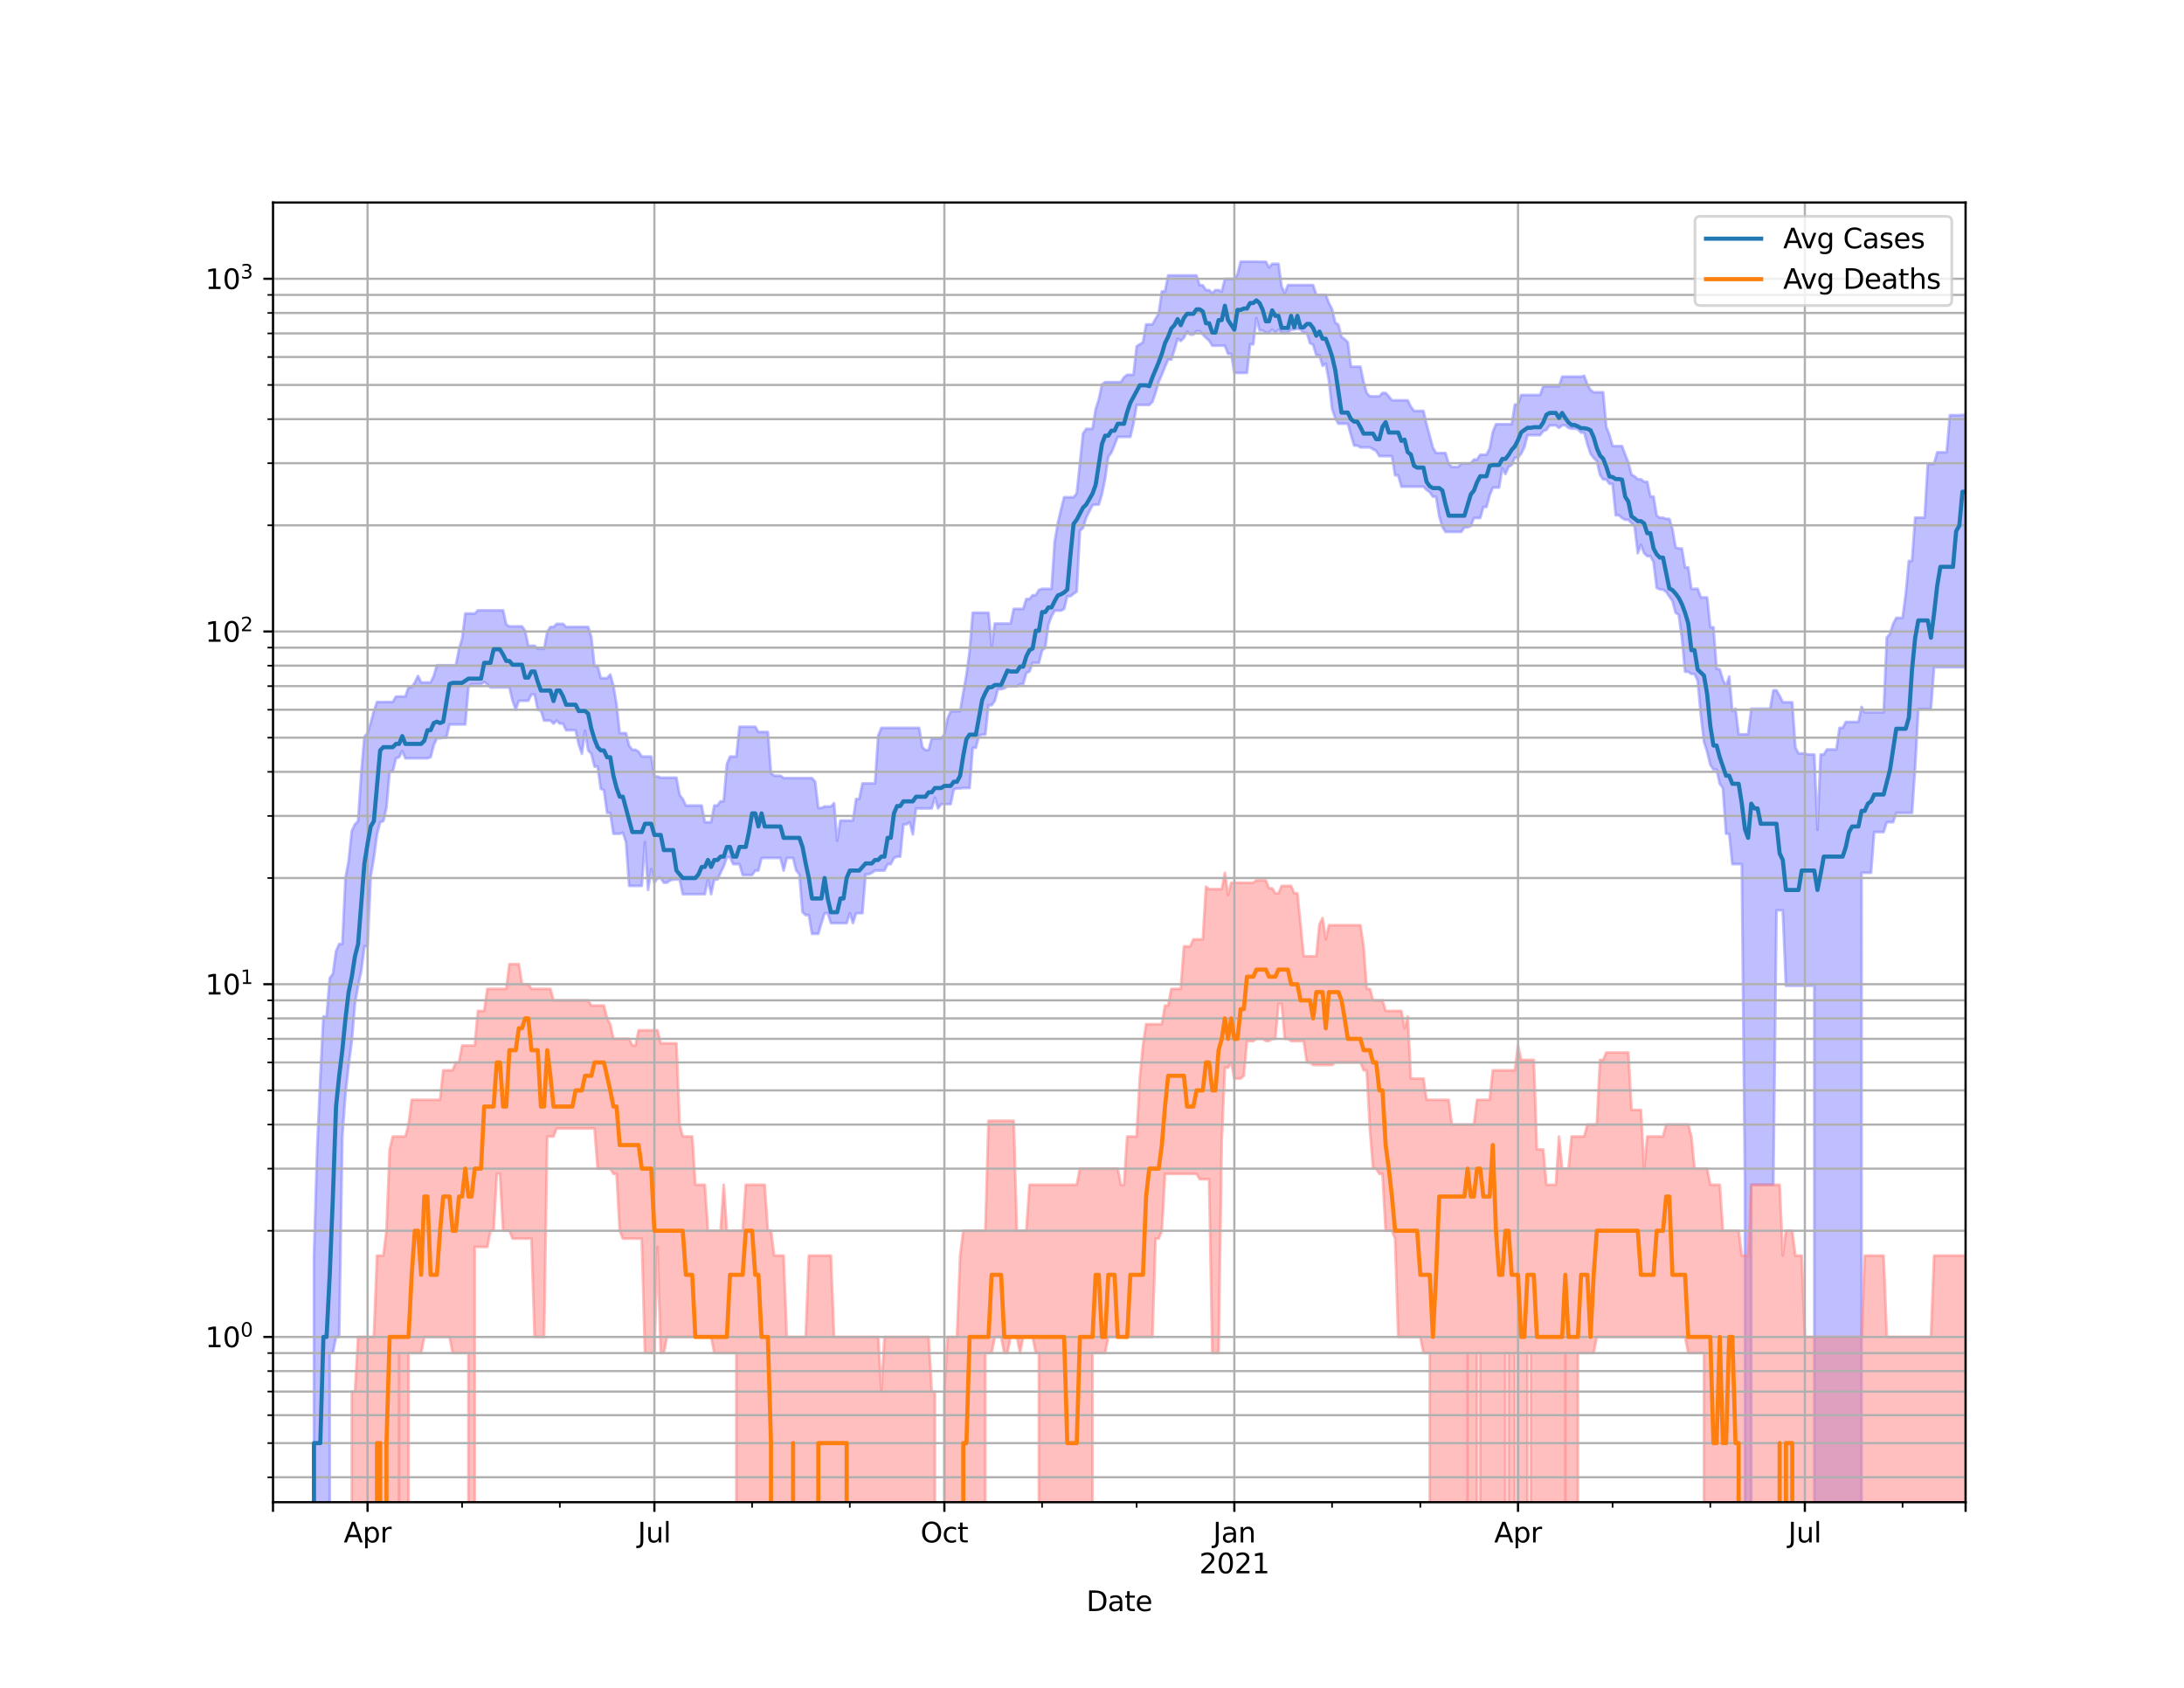 <?xml version="1.0" encoding="utf-8" standalone="no"?>
<!DOCTYPE svg PUBLIC "-//W3C//DTD SVG 1.1//EN"
  "http://www.w3.org/Graphics/SVG/1.1/DTD/svg11.dtd">
<svg height="612pt" version="1.1" viewBox="0 0 792 612" width="792pt" xmlns="http://www.w3.org/2000/svg" xmlns:xlink="http://www.w3.org/1999/xlink">
 <defs>
  <style type="text/css">*{stroke-linecap:butt;stroke-linejoin:round;}</style>
 </defs>
 <g id="figure_1">
  <g id="patch_1">
   <path d="M 0 612 
L 792 612 
L 792 0 
L 0 0 
z
" style="fill:#ffffff;"/>
  </g>
  <g id="axes_1">
   <g id="patch_2">
    <path d="M 99 544.68 
L 712.8 544.68 
L 712.8 73.44 
L 99 73.44 
z
" style="fill:#ffffff;"/>
   </g>
   <g id="PolyCollection_1">
    <path clip-path="url(#p68e2955192)" d="M 99 128378.109 
L 99 128378.109 
L 100.143 128378.109 
L 101.286 128378.109 
L 102.429 128378.109 
L 103.572 128378.109 
L 104.715 128378.109 
L 105.858 128378.109 
L 107.001 128378.109 
L 108.144 128378.109 
L 109.287 128378.109 
L 110.43 128378.109 
L 111.573 128378.109 
L 112.716 128378.109 
L 113.859 455.287 
L 115.002 416.788 
L 116.145 391.092 
L 117.288 368.571 
L 118.431 368.571 
L 119.574 354.688 
L 120.717 353.109 
L 121.86 344.919 
L 123.003 342.294 
L 124.146 342.294 
L 125.289 318.367 
L 126.432 312.073 
L 127.575 301.288 
L 128.718 298.891 
L 129.861 297.729 
L 131.004 280.566 
L 132.147 267.141 
L 133.291 265.832 
L 134.434 262.079 
L 135.577 257.811 
L 136.72 254.548 
L 137.863 254.548 
L 139.006 254.548 
L 140.149 254.548 
L 141.292 254.548 
L 142.435 254.548 
L 143.578 252.56 
L 144.721 252.56 
L 145.864 252.56 
L 147.007 252.56 
L 148.15 249.183 
L 149.293 249.183 
L 150.436 247.452 
L 151.579 245.101 
L 152.722 247.452 
L 153.865 247.452 
L 155.008 247.452 
L 156.151 247.452 
L 157.294 245.101 
L 158.437 241.229 
L 159.58 241.229 
L 160.723 241.229 
L 161.866 241.229 
L 163.009 241.229 
L 164.152 241.229 
L 165.295 241.229 
L 166.438 235.446 
L 167.581 231.531 
L 168.724 222.481 
L 169.867 222.481 
L 171.01 222.481 
L 172.153 222.481 
L 173.296 221.307 
L 174.439 221.307 
L 175.582 221.307 
L 176.725 221.307 
L 177.868 221.307 
L 179.011 221.307 
L 180.154 221.307 
L 181.297 221.307 
L 182.44 221.307 
L 183.583 226.423 
L 184.726 227.116 
L 185.869 227.116 
L 187.012 227.116 
L 188.155 227.116 
L 189.298 227.116 
L 190.441 228.752 
L 191.584 234.151 
L 192.727 234.151 
L 193.87 234.151 
L 195.013 235.259 
L 196.156 235.259 
L 197.299 235.259 
L 198.442 229.14 
L 199.585 227.332 
L 200.728 227.332 
L 201.872 226.211 
L 203.015 226.211 
L 204.158 226.211 
L 205.301 227.332 
L 206.444 227.332 
L 207.587 227.332 
L 208.73 227.332 
L 209.873 227.332 
L 211.016 227.332 
L 212.159 227.332 
L 213.302 227.332 
L 214.445 231.01 
L 215.588 241.507 
L 216.731 241.507 
L 217.874 245.924 
L 219.017 245.924 
L 220.16 245.924 
L 221.303 244.583 
L 222.446 248.626 
L 223.589 255.436 
L 224.732 265.832 
L 225.875 265.832 
L 227.018 265.832 
L 228.161 270.439 
L 229.304 271.864 
L 230.447 271.864 
L 231.59 272.59 
L 232.733 274.322 
L 233.876 274.322 
L 235.019 274.322 
L 236.162 274.322 
L 237.305 281.559 
L 238.448 281.559 
L 239.591 281.99 
L 240.734 281.99 
L 241.877 281.99 
L 243.02 281.99 
L 244.163 281.99 
L 245.306 281.99 
L 246.449 288.245 
L 247.592 289.717 
L 248.735 292.088 
L 249.878 292.088 
L 251.021 292.088 
L 252.164 292.088 
L 253.307 292.088 
L 254.45 292.088 
L 255.593 298.114 
L 256.736 298.114 
L 257.879 298.114 
L 259.022 292.088 
L 260.165 292.088 
L 261.308 290.552 
L 262.451 290.552 
L 263.594 277.025 
L 264.737 274.322 
L 265.88 274.322 
L 267.023 274.322 
L 268.166 263.508 
L 269.309 263.508 
L 270.453 263.508 
L 271.596 263.508 
L 272.739 263.508 
L 273.882 263.508 
L 275.025 265.402 
L 276.168 265.402 
L 277.311 265.402 
L 278.454 265.402 
L 279.597 280.286 
L 280.74 281.274 
L 281.883 281.274 
L 283.026 281.274 
L 284.169 282.135 
L 285.312 282.135 
L 286.455 282.135 
L 287.598 282.135 
L 288.741 282.135 
L 289.884 282.135 
L 291.027 282.135 
L 292.17 282.135 
L 293.313 282.135 
L 294.456 282.135 
L 295.599 283.452 
L 296.742 292.96 
L 297.885 292.96 
L 299.028 292.435 
L 300.171 292.435 
L 301.314 292.435 
L 302.457 291.23 
L 303.6 304.873 
L 304.743 297.538 
L 305.886 297.538 
L 307.029 297.538 
L 308.172 297.538 
L 309.315 297.538 
L 310.458 289.717 
L 311.601 289.717 
L 312.744 284.048 
L 313.887 284.048 
L 315.03 284.048 
L 316.173 284.048 
L 317.316 284.048 
L 318.459 266.811 
L 319.602 263.923 
L 320.745 263.923 
L 321.888 263.923 
L 323.031 263.923 
L 324.174 263.923 
L 325.317 263.923 
L 326.46 263.923 
L 327.603 263.923 
L 328.746 263.923 
L 329.889 263.923 
L 331.032 263.923 
L 332.175 263.923 
L 333.318 263.923 
L 334.461 270.91 
L 335.604 271.984 
L 336.747 271.984 
L 337.891 267.696 
L 339.034 267.696 
L 340.177 267.696 
L 341.32 267.696 
L 342.463 266.373 
L 343.606 260.587 
L 344.749 257.905 
L 345.892 257.905 
L 347.035 257.905 
L 348.178 257.905 
L 349.321 251.052 
L 350.464 244.731 
L 351.607 236.2 
L 352.75 222.185 
L 353.893 222.185 
L 355.036 222.185 
L 356.179 222.185 
L 357.322 222.185 
L 358.465 222.185 
L 359.608 234.334 
L 360.751 226.105 
L 361.894 226.105 
L 363.037 226.105 
L 364.18 226.105 
L 365.323 226.105 
L 366.466 226.105 
L 367.609 220.778 
L 368.752 220.778 
L 369.895 220.778 
L 371.038 220.778 
L 372.181 217.205 
L 373.324 217.205 
L 374.467 215.829 
L 375.61 215.829 
L 376.753 213.891 
L 377.896 213.511 
L 379.039 213.511 
L 380.182 213.511 
L 381.325 213.511 
L 382.468 196.357 
L 383.611 189.702 
L 384.754 184.803 
L 385.897 180.301 
L 387.04 180.301 
L 388.183 180.301 
L 389.326 180.301 
L 390.469 178.885 
L 391.612 168.046 
L 392.755 157.212 
L 393.898 155.5 
L 395.041 155.5 
L 396.184 155.5 
L 397.327 148.372 
L 398.47 144.806 
L 399.613 139.391 
L 400.756 138.567 
L 401.899 138.567 
L 403.042 138.567 
L 404.185 138.567 
L 405.328 138.567 
L 406.472 138.567 
L 407.615 136.807 
L 408.758 135.895 
L 409.901 135.895 
L 411.044 135.895 
L 412.187 125.574 
L 413.33 124.828 
L 414.473 124.143 
L 415.616 117.64 
L 416.759 117.64 
L 417.902 117.64 
L 419.045 115.605 
L 420.188 113.718 
L 421.331 105.687 
L 422.474 105.687 
L 423.617 99.861 
L 424.76 99.861 
L 425.903 99.861 
L 427.046 99.861 
L 428.189 99.861 
L 429.332 99.861 
L 430.475 99.861 
L 431.618 99.861 
L 432.761 99.861 
L 433.904 99.861 
L 435.047 103.452 
L 436.19 103.452 
L 437.333 105.183 
L 438.476 105.183 
L 439.619 106.337 
L 440.762 105.183 
L 441.905 105.183 
L 443.048 105.742 
L 444.191 101.147 
L 445.334 101.147 
L 446.477 101.147 
L 447.62 101.147 
L 448.763 99.449 
L 449.906 94.86 
L 451.049 94.86 
L 452.192 94.86 
L 453.335 94.86 
L 454.478 94.86 
L 455.621 94.86 
L 456.764 94.92 
L 457.907 94.92 
L 459.05 94.92 
L 460.193 96.986 
L 461.336 95.67 
L 462.479 95.67 
L 463.622 95.67 
L 464.765 103.859 
L 465.908 106.282 
L 467.051 103.371 
L 468.194 103.371 
L 469.337 103.371 
L 470.48 103.371 
L 471.623 103.371 
L 472.766 103.371 
L 473.909 103.371 
L 475.053 103.371 
L 476.196 103.371 
L 477.339 106.908 
L 478.482 106.908 
L 479.625 106.908 
L 480.768 106.908 
L 481.911 109.885 
L 483.054 112.116 
L 484.197 116.978 
L 485.34 117.715 
L 486.483 122.208 
L 487.626 122.993 
L 488.769 124.117 
L 489.912 132.969 
L 491.055 132.969 
L 492.198 132.969 
L 493.341 132.969 
L 494.484 138.458 
L 495.627 142.499 
L 496.77 143.706 
L 497.913 143.706 
L 499.056 143.706 
L 500.199 143.706 
L 501.342 142.499 
L 502.485 142.499 
L 503.628 143.706 
L 504.771 145.161 
L 505.914 145.161 
L 507.057 145.161 
L 508.2 145.161 
L 509.343 145.161 
L 510.486 145.161 
L 511.629 147.481 
L 512.772 149 
L 513.915 149 
L 515.058 149 
L 516.201 149 
L 517.344 153.924 
L 518.487 158.12 
L 519.63 162.323 
L 520.773 164.282 
L 521.916 164.282 
L 523.059 164.282 
L 524.202 164.282 
L 525.345 168.157 
L 526.488 169.34 
L 527.631 169.34 
L 528.774 169.34 
L 529.917 168.046 
L 531.06 168.046 
L 532.203 168.046 
L 533.346 167.99 
L 534.489 166.618 
L 535.632 166.618 
L 536.775 164.891 
L 537.918 164.891 
L 539.061 164.891 
L 540.204 162.575 
L 541.347 156.62 
L 542.491 153.824 
L 543.634 153.824 
L 544.777 153.824 
L 545.92 153.824 
L 547.063 153.824 
L 548.206 153.824 
L 549.349 146.668 
L 550.492 146.668 
L 551.635 143.218 
L 552.778 143.218 
L 553.921 143.218 
L 555.064 143.218 
L 556.207 143.218 
L 557.35 143.218 
L 558.493 143.218 
L 559.636 140.082 
L 560.779 140.082 
L 561.922 140.082 
L 563.065 140.082 
L 564.208 140.082 
L 565.351 140.082 
L 566.494 136.585 
L 567.637 136.585 
L 568.78 136.585 
L 569.923 136.585 
L 571.066 136.585 
L 572.209 136.585 
L 573.352 136.585 
L 574.495 136.27 
L 575.638 139.402 
L 576.781 141.432 
L 577.924 142.231 
L 579.067 142.231 
L 580.21 142.231 
L 581.353 142.231 
L 582.496 154.794 
L 583.639 157.687 
L 584.782 161.758 
L 585.925 161.758 
L 587.068 161.758 
L 588.211 161.758 
L 589.354 164.839 
L 590.497 167.694 
L 591.64 172.103 
L 592.783 172.745 
L 593.926 173.784 
L 595.069 173.784 
L 596.212 174.718 
L 597.355 174.718 
L 598.498 180.047 
L 599.641 180.047 
L 600.784 186.95 
L 601.927 187.737 
L 603.07 187.737 
L 604.213 188.135 
L 605.356 188.135 
L 606.499 191.823 
L 607.642 198.497 
L 608.785 198.883 
L 609.928 198.883 
L 611.072 205.754 
L 612.215 205.754 
L 613.358 213.511 
L 614.501 213.511 
L 615.644 213.511 
L 616.787 216.624 
L 617.93 216.624 
L 619.073 216.624 
L 620.216 227.44 
L 621.359 227.44 
L 622.502 242.49 
L 623.645 242.703 
L 624.788 246.454 
L 625.931 248.784 
L 627.074 245.324 
L 628.217 257.811 
L 629.36 256.977 
L 630.503 266.265 
L 631.646 266.265 
L 632.789 266.265 
L 633.932 266.265 
L 635.075 256.977 
L 636.218 256.977 
L 637.361 256.977 
L 638.504 256.977 
L 639.647 256.977 
L 640.79 256.977 
L 641.933 256.977 
L 643.076 250.313 
L 644.219 250.313 
L 645.362 252.306 
L 646.505 254.637 
L 647.648 254.637 
L 648.791 254.637 
L 649.934 254.637 
L 651.077 271.028 
L 652.22 273.202 
L 653.363 273.202 
L 654.506 273.202 
L 655.649 273.573 
L 656.792 273.573 
L 657.935 273.573 
L 659.078 300.882 
L 660.221 273.573 
L 661.364 273.573 
L 662.507 271.744 
L 663.65 271.744 
L 664.793 271.744 
L 665.936 271.744 
L 667.079 263.923 
L 668.222 263.923 
L 669.365 261.777 
L 670.508 261.777 
L 671.651 261.777 
L 672.794 261.777 
L 673.937 261.777 
L 675.08 256.337 
L 676.223 258.28 
L 677.366 258.28 
L 678.509 258.28 
L 679.653 258.28 
L 680.796 258.28 
L 681.939 258.28 
L 683.082 258.28 
L 684.225 231.183 
L 685.368 229.813 
L 686.511 226.211 
L 687.654 224.034 
L 688.797 224.034 
L 689.94 224.034 
L 691.083 215.523 
L 692.226 203.391 
L 693.369 203.391 
L 694.512 187.685 
L 695.655 187.685 
L 696.798 187.685 
L 697.941 187.685 
L 699.084 168.194 
L 700.227 168.194 
L 701.37 168.194 
L 702.513 164.005 
L 703.656 164.005 
L 704.799 164.005 
L 705.942 164.005 
L 707.085 150.562 
L 708.228 150.562 
L 709.371 150.562 
L 710.514 150.562 
L 711.657 150.481 
L 712.8 150.481 
L 712.8 241.926 
L 712.8 241.926 
L 711.657 241.926 
L 710.514 241.926 
L 709.371 241.926 
L 708.228 241.926 
L 707.085 241.926 
L 705.942 241.926 
L 704.799 241.926 
L 703.656 241.926 
L 702.513 241.926 
L 701.37 241.926 
L 700.227 257.07 
L 699.084 257.07 
L 697.941 257.07 
L 696.798 257.07 
L 695.655 257.07 
L 694.512 277.957 
L 693.369 294.746 
L 692.226 294.746 
L 691.083 294.746 
L 689.94 294.746 
L 688.797 294.746 
L 687.654 294.746 
L 686.511 298.114 
L 685.368 298.114 
L 684.225 298.114 
L 683.082 301.698 
L 681.939 301.698 
L 680.796 301.698 
L 679.653 301.698 
L 678.509 316.456 
L 677.366 316.456 
L 676.223 316.456 
L 675.08 316.456 
L 673.937 128378.109 
L 672.794 128378.109 
L 671.651 128378.109 
L 670.508 128378.109 
L 669.365 128378.109 
L 668.222 128378.109 
L 667.079 128378.109 
L 665.936 128378.109 
L 664.793 128378.109 
L 663.65 128378.109 
L 662.507 128378.109 
L 661.364 128378.109 
L 660.221 128378.109 
L 659.078 128378.109 
L 657.935 357.425 
L 656.792 357.425 
L 655.649 357.425 
L 654.506 357.425 
L 653.363 357.425 
L 652.22 357.425 
L 651.077 357.425 
L 649.934 357.425 
L 648.791 357.425 
L 647.648 357.425 
L 646.505 330.071 
L 645.362 330.071 
L 644.219 330.071 
L 643.076 429.592 
L 641.933 429.592 
L 640.79 429.592 
L 639.647 429.592 
L 638.504 429.592 
L 637.361 429.592 
L 636.218 429.592 
L 635.075 429.592 
L 633.932 128378.109 
L 632.789 429.592 
L 631.646 313.326 
L 630.503 313.326 
L 629.36 313.326 
L 628.217 313.326 
L 627.074 302.319 
L 625.931 302.319 
L 624.788 285.72 
L 623.645 284.198 
L 622.502 279.04 
L 621.359 279.04 
L 620.216 277.29 
L 619.073 272.59 
L 617.93 268.937 
L 616.787 259.23 
L 615.644 246.835 
L 614.501 244.363 
L 613.358 244.363 
L 612.215 243.563 
L 611.072 243.563 
L 609.928 231.299 
L 608.785 222.927 
L 607.642 222.185 
L 606.499 217.929 
L 605.356 216.269 
L 604.213 214.572 
L 603.07 213.806 
L 601.927 213.679 
L 600.784 213.176 
L 599.641 203.849 
L 598.498 201.632 
L 597.355 201.632 
L 596.212 200.589 
L 595.069 197.574 
L 593.926 200.589 
L 592.783 190.892 
L 591.64 189.674 
L 590.497 188.456 
L 589.354 188.456 
L 588.211 187.817 
L 587.068 186.82 
L 585.925 186.82 
L 584.782 175.433 
L 583.639 175.433 
L 582.496 173.846 
L 581.353 173.846 
L 580.21 172.163 
L 579.067 167.181 
L 577.924 166.024 
L 576.781 164.525 
L 575.638 161.034 
L 574.495 156.863 
L 573.352 156.863 
L 572.209 155.648 
L 571.066 155.426 
L 569.923 155.426 
L 568.78 155.146 
L 567.637 154.198 
L 566.494 154.198 
L 565.351 155.146 
L 564.208 154.227 
L 563.065 154.241 
L 561.922 154.256 
L 560.779 155.871 
L 559.636 156.274 
L 558.493 157.795 
L 557.35 157.795 
L 556.207 157.795 
L 555.064 157.795 
L 553.921 157.795 
L 552.778 162.19 
L 551.635 164.49 
L 550.492 165.935 
L 549.349 165.935 
L 548.206 168.567 
L 547.063 169.302 
L 545.92 171.884 
L 544.777 169.779 
L 543.634 176.806 
L 542.491 176.806 
L 541.347 176.806 
L 540.204 179.611 
L 539.061 183.833 
L 537.918 183.833 
L 536.775 187.817 
L 535.632 187.817 
L 534.489 187.817 
L 533.346 190.78 
L 532.203 191.201 
L 531.06 191.201 
L 529.917 192.857 
L 528.774 192.857 
L 527.631 192.857 
L 526.488 192.857 
L 525.345 192.857 
L 524.202 192.857 
L 523.059 191.06 
L 521.916 187.159 
L 520.773 180.093 
L 519.63 180.093 
L 518.487 178.459 
L 517.344 177.637 
L 516.201 176.459 
L 515.058 176.459 
L 513.915 176.459 
L 512.772 176.459 
L 511.629 176.459 
L 510.486 176.459 
L 509.343 176.459 
L 508.2 176.459 
L 507.057 172.343 
L 505.914 172.343 
L 504.771 165.384 
L 503.628 165.384 
L 502.485 165.384 
L 501.342 165.384 
L 500.199 165.384 
L 499.056 163.473 
L 497.913 162.878 
L 496.77 162.223 
L 495.627 162.223 
L 494.484 162.223 
L 493.341 162.223 
L 492.198 161.559 
L 491.055 161.559 
L 489.912 157.764 
L 488.769 153.637 
L 487.626 153.637 
L 486.483 153.637 
L 485.34 153.637 
L 484.197 151.6 
L 483.054 148.177 
L 481.911 137.971 
L 480.768 131.875 
L 479.625 132.644 
L 478.482 128.809 
L 477.339 128.809 
L 476.196 124.99 
L 475.053 124.446 
L 473.909 120.733 
L 472.766 120.733 
L 471.623 119.496 
L 470.48 119.195 
L 469.337 119.496 
L 468.194 119.496 
L 467.051 120.677 
L 465.908 120.677 
L 464.765 120.677 
L 463.622 119.496 
L 462.479 120.677 
L 461.336 119.496 
L 460.193 120.677 
L 459.05 120.677 
L 457.907 119.83 
L 456.764 119.83 
L 455.621 115.324 
L 454.478 124.828 
L 453.335 124.828 
L 452.192 135.213 
L 451.049 135.213 
L 449.906 135.213 
L 448.763 135.213 
L 447.62 135.213 
L 446.477 128.308 
L 445.334 128.308 
L 444.191 125.342 
L 443.048 125.342 
L 441.905 125.342 
L 440.762 125.342 
L 439.619 125.342 
L 438.476 123.498 
L 437.333 122.509 
L 436.19 121.329 
L 435.047 120.072 
L 433.904 120.072 
L 432.761 121.329 
L 431.618 121.329 
L 430.475 120.189 
L 429.332 122.509 
L 428.189 123.632 
L 427.046 122.812 
L 425.903 126.831 
L 424.76 130.358 
L 423.617 130.358 
L 422.474 132.979 
L 421.331 135.853 
L 420.188 138.437 
L 419.045 142.429 
L 417.902 145.729 
L 416.759 146.807 
L 415.616 146.807 
L 414.473 146.807 
L 413.33 146.807 
L 412.187 146.807 
L 411.044 153.58 
L 409.901 158.416 
L 408.758 158.416 
L 407.615 158.416 
L 406.472 158.416 
L 405.328 158.416 
L 404.185 161.296 
L 403.042 164.108 
L 401.899 165.65 
L 400.756 173.538 
L 399.613 179.156 
L 398.47 182.953 
L 397.327 182.953 
L 396.184 183.172 
L 395.041 185.408 
L 393.898 187.685 
L 392.755 191.426 
L 391.612 192.453 
L 390.469 214.486 
L 389.326 215.306 
L 388.183 216.181 
L 387.04 216.181 
L 385.897 220.778 
L 384.754 221.404 
L 383.611 221.404 
L 382.468 221.404 
L 381.325 223.428 
L 380.182 226.582 
L 379.039 234.887 
L 377.896 235.885 
L 376.753 240.336 
L 375.61 240.336 
L 374.467 240.336 
L 373.324 243.491 
L 372.181 243.998 
L 371.038 248.075 
L 369.895 248.075 
L 368.752 248.864 
L 367.609 248.864 
L 366.466 248.864 
L 365.323 248.864 
L 364.18 249.584 
L 363.037 249.907 
L 361.894 249.907 
L 360.751 254.11 
L 359.608 255.705 
L 358.465 255.705 
L 357.322 266.373 
L 356.179 266.373 
L 355.036 266.701 
L 353.893 271.147 
L 352.75 271.147 
L 351.607 285.72 
L 350.464 285.72 
L 349.321 285.72 
L 348.178 285.874 
L 347.035 285.874 
L 345.892 286.184 
L 344.749 291.572 
L 343.606 291.572 
L 342.463 291.572 
L 341.32 291.572 
L 340.177 293.136 
L 339.034 289.222 
L 337.891 293.136 
L 336.747 293.136 
L 335.604 293.136 
L 334.461 293.136 
L 333.318 293.136 
L 332.175 293.136 
L 331.032 302.527 
L 329.889 298.114 
L 328.746 298.891 
L 327.603 298.891 
L 326.46 310.604 
L 325.317 310.604 
L 324.174 311.089 
L 323.031 313.326 
L 321.888 313.326 
L 320.745 315.657 
L 319.602 315.657 
L 318.459 315.657 
L 317.316 315.657 
L 316.173 316.456 
L 315.03 316.996 
L 313.887 316.996 
L 312.744 331.11 
L 311.601 331.11 
L 310.458 331.11 
L 309.315 334.718 
L 308.172 331.11 
L 307.029 334.718 
L 305.886 334.718 
L 304.743 334.718 
L 303.6 334.718 
L 302.457 334.718 
L 301.314 334.718 
L 300.171 331.11 
L 299.028 331.11 
L 297.885 334.718 
L 296.742 338.576 
L 295.599 338.576 
L 294.456 338.576 
L 293.313 331.813 
L 292.17 331.813 
L 291.027 330.761 
L 289.884 316.996 
L 288.741 315.657 
L 287.598 311.089 
L 286.455 311.089 
L 285.312 311.089 
L 284.169 315.657 
L 283.026 311.089 
L 281.883 311.089 
L 280.74 311.089 
L 279.597 311.089 
L 278.454 311.089 
L 277.311 311.089 
L 276.168 311.089 
L 275.025 315.657 
L 273.882 315.657 
L 272.739 317.267 
L 271.596 317.267 
L 270.453 317.267 
L 269.309 317.267 
L 268.166 313.326 
L 267.023 313.326 
L 265.88 313.326 
L 264.737 310.846 
L 263.594 310.846 
L 262.451 314.093 
L 261.308 316.456 
L 260.165 318.925 
L 259.022 318.925 
L 257.879 324.219 
L 256.736 318.925 
L 255.593 324.219 
L 254.45 324.219 
L 253.307 324.219 
L 252.164 324.219 
L 251.021 324.219 
L 249.878 324.219 
L 248.735 324.219 
L 247.592 324.219 
L 246.449 318.925 
L 245.306 318.925 
L 244.163 318.925 
L 243.02 319.207 
L 241.877 320.059 
L 240.734 320.059 
L 239.591 318.367 
L 238.448 318.367 
L 237.305 320.059 
L 236.162 315.131 
L 235.019 322.697 
L 233.876 305.31 
L 232.733 321.216 
L 231.59 321.216 
L 230.447 321.216 
L 229.304 321.216 
L 228.161 321.216 
L 227.018 305.31 
L 225.875 301.904 
L 224.732 302.319 
L 223.589 302.319 
L 222.446 302.319 
L 221.303 294.746 
L 220.16 294.746 
L 219.017 286.496 
L 217.874 286.029 
L 216.731 277.957 
L 215.588 277.957 
L 214.445 273.325 
L 213.302 272.105 
L 212.159 264.975 
L 211.016 273.325 
L 209.873 269.973 
L 208.73 264.763 
L 207.587 264.763 
L 206.444 264.763 
L 205.301 264.763 
L 204.158 262.382 
L 203.015 262.382 
L 201.872 261.278 
L 200.728 262.382 
L 199.585 261.278 
L 198.442 261.278 
L 197.299 261.278 
L 196.156 257.718 
L 195.013 257.347 
L 193.87 251.801 
L 192.727 251.801 
L 191.584 254.11 
L 190.441 254.11 
L 189.298 254.11 
L 188.155 254.11 
L 187.012 257.347 
L 185.869 254.11 
L 184.726 249.263 
L 183.583 249.263 
L 182.44 249.263 
L 181.297 249.263 
L 180.154 249.263 
L 179.011 249.263 
L 177.868 249.263 
L 176.725 248.075 
L 175.582 247.297 
L 174.439 248.075 
L 173.296 248.075 
L 172.153 248.075 
L 171.01 248.075 
L 169.867 249.263 
L 168.724 262.687 
L 167.581 262.687 
L 166.438 262.687 
L 165.295 262.687 
L 164.152 262.687 
L 163.009 262.687 
L 161.866 267.473 
L 160.723 267.473 
L 159.58 267.696 
L 158.437 267.696 
L 157.294 270.205 
L 156.151 274.574 
L 155.008 274.954 
L 153.865 274.954 
L 152.722 274.954 
L 151.579 274.954 
L 150.436 274.954 
L 149.293 274.954 
L 148.15 274.954 
L 147.007 274.954 
L 145.864 272.347 
L 144.721 274.574 
L 143.578 274.954 
L 142.435 279.729 
L 141.292 279.729 
L 140.149 292.785 
L 139.006 297.729 
L 137.863 298.114 
L 136.72 302.527 
L 135.577 311.089 
L 134.434 317.815 
L 133.291 343.155 
L 132.147 343.155 
L 131.004 352.08 
L 129.861 357.425 
L 128.718 363.967 
L 127.575 377.477 
L 126.432 386.173 
L 125.289 396.489 
L 124.146 412.091 
L 123.003 484.76 
L 121.86 484.76 
L 120.717 490.612 
L 119.574 490.612 
L 118.431 128378.109 
L 117.288 128378.109 
L 116.145 128378.109 
L 115.002 128378.109 
L 113.859 128378.109 
L 112.716 128378.109 
L 111.573 128378.109 
L 110.43 128378.109 
L 109.287 128378.109 
L 108.144 128378.109 
L 107.001 128378.109 
L 105.858 128378.109 
L 104.715 128378.109 
L 103.572 128378.109 
L 102.429 128378.109 
L 101.286 128378.109 
L 100.143 128378.109 
L 99 128378.109 
z
" style="fill:#8080ff;fill-opacity:0.5;stroke:#8080ff;stroke-opacity:0.5;"/>
   </g>
   <g id="PolyCollection_2">
    <path clip-path="url(#p68e2955192)" d="M 99 128378.109 
L 99 128378.109 
L 100.143 128378.109 
L 101.286 128378.109 
L 102.429 128378.109 
L 103.572 128378.109 
L 104.715 128378.109 
L 105.858 128378.109 
L 107.001 128378.109 
L 108.144 128378.109 
L 109.287 128378.109 
L 110.43 128378.109 
L 111.573 128378.109 
L 112.716 128378.109 
L 113.859 128378.109 
L 115.002 128378.109 
L 116.145 128378.109 
L 117.288 128378.109 
L 118.431 128378.109 
L 119.574 128378.109 
L 120.717 128378.109 
L 121.86 128378.109 
L 123.003 128378.109 
L 124.146 128378.109 
L 125.289 128378.109 
L 126.432 128378.109 
L 127.575 504.571 
L 128.718 504.571 
L 129.861 484.76 
L 131.004 484.76 
L 132.147 484.76 
L 133.291 484.76 
L 134.434 484.76 
L 135.577 484.76 
L 136.72 455.287 
L 137.863 455.287 
L 139.006 455.287 
L 140.149 446.261 
L 141.292 416.788 
L 142.435 412.091 
L 143.578 412.091 
L 144.721 412.091 
L 145.864 412.091 
L 147.007 412.091 
L 148.15 407.761 
L 149.293 398.803 
L 150.436 398.803 
L 151.579 398.803 
L 152.722 398.803 
L 153.865 398.803 
L 155.008 398.803 
L 156.151 398.803 
L 157.294 398.803 
L 158.437 398.803 
L 159.58 398.803 
L 160.723 388.089 
L 161.866 388.089 
L 163.009 388.089 
L 164.152 388.089 
L 165.295 385.24 
L 166.438 385.24 
L 167.581 379.111 
L 168.724 379.111 
L 169.867 379.111 
L 171.01 379.111 
L 172.153 379.111 
L 173.296 366.551 
L 174.439 366.551 
L 175.582 366.551 
L 176.725 358.559 
L 177.868 358.559 
L 179.011 358.559 
L 180.154 358.559 
L 181.297 358.559 
L 182.44 358.559 
L 183.583 358.559 
L 184.726 349.589 
L 185.869 349.589 
L 187.012 349.589 
L 188.155 349.589 
L 189.298 356.867 
L 190.441 356.867 
L 191.584 356.867 
L 192.727 358.559 
L 193.87 358.559 
L 195.013 358.559 
L 196.156 358.559 
L 197.299 358.559 
L 198.442 358.559 
L 199.585 358.559 
L 200.728 362.719 
L 201.872 362.719 
L 203.015 362.719 
L 204.158 362.719 
L 205.301 362.719 
L 206.444 362.719 
L 207.587 362.719 
L 208.73 362.719 
L 209.873 362.719 
L 211.016 362.719 
L 212.159 362.719 
L 213.302 362.719 
L 214.445 364.602 
L 215.588 364.602 
L 216.731 364.602 
L 217.874 364.602 
L 219.017 364.602 
L 220.16 369.261 
L 221.303 371.384 
L 222.446 376.678 
L 223.589 376.678 
L 224.732 376.678 
L 225.875 376.678 
L 227.018 376.678 
L 228.161 376.678 
L 229.304 379.111 
L 230.447 379.111 
L 231.59 373.591 
L 232.733 373.591 
L 233.876 373.591 
L 235.019 373.591 
L 236.162 373.591 
L 237.305 373.591 
L 238.448 373.591 
L 239.591 378.288 
L 240.734 378.288 
L 241.877 378.288 
L 243.02 378.288 
L 244.163 378.288 
L 245.306 378.288 
L 246.449 407.761 
L 247.592 412.091 
L 248.735 412.091 
L 249.878 412.091 
L 251.021 412.091 
L 252.164 429.592 
L 253.307 429.592 
L 254.45 429.592 
L 255.593 429.592 
L 256.736 446.261 
L 257.879 446.261 
L 259.022 446.261 
L 260.165 446.261 
L 261.308 446.261 
L 262.451 429.592 
L 263.594 446.261 
L 264.737 446.261 
L 265.88 446.261 
L 267.023 446.261 
L 268.166 446.261 
L 269.309 446.261 
L 270.453 429.592 
L 271.596 429.592 
L 272.739 429.592 
L 273.882 429.592 
L 275.025 429.592 
L 276.168 429.592 
L 277.311 429.592 
L 278.454 446.261 
L 279.597 446.261 
L 280.74 455.287 
L 281.883 455.287 
L 283.026 455.287 
L 284.169 455.287 
L 285.312 484.76 
L 286.455 484.76 
L 287.598 484.76 
L 288.741 484.76 
L 289.884 484.76 
L 291.027 484.76 
L 292.17 484.76 
L 293.313 455.287 
L 294.456 455.287 
L 295.599 455.287 
L 296.742 455.287 
L 297.885 455.287 
L 299.028 455.287 
L 300.171 455.287 
L 301.314 455.287 
L 302.457 484.76 
L 303.6 484.76 
L 304.743 484.76 
L 305.886 484.76 
L 307.029 484.76 
L 308.172 484.76 
L 309.315 484.76 
L 310.458 484.76 
L 311.601 484.76 
L 312.744 484.76 
L 313.887 484.76 
L 315.03 484.76 
L 316.173 484.76 
L 317.316 484.76 
L 318.459 484.76 
L 319.602 504.571 
L 320.745 484.76 
L 321.888 484.76 
L 323.031 484.76 
L 324.174 484.76 
L 325.317 484.76 
L 326.46 484.76 
L 327.603 484.76 
L 328.746 484.76 
L 329.889 484.76 
L 331.032 484.76 
L 332.175 484.76 
L 333.318 484.76 
L 334.461 484.76 
L 335.604 484.76 
L 336.747 484.76 
L 337.891 504.571 
L 339.034 504.571 
L 340.177 128378.109 
L 341.32 128378.109 
L 342.463 504.571 
L 343.606 484.76 
L 344.749 484.76 
L 345.892 484.76 
L 347.035 484.76 
L 348.178 455.287 
L 349.321 446.261 
L 350.464 446.261 
L 351.607 446.261 
L 352.75 446.261 
L 353.893 446.261 
L 355.036 446.261 
L 356.179 446.261 
L 357.322 446.261 
L 358.465 406.389 
L 359.608 406.389 
L 360.751 406.389 
L 361.894 406.389 
L 363.037 406.389 
L 364.18 406.389 
L 365.323 406.389 
L 366.466 406.389 
L 367.609 406.389 
L 368.752 446.261 
L 369.895 446.261 
L 371.038 446.261 
L 372.181 446.261 
L 373.324 429.592 
L 374.467 429.592 
L 375.61 429.592 
L 376.753 429.592 
L 377.896 429.592 
L 379.039 429.592 
L 380.182 429.592 
L 381.325 429.592 
L 382.468 429.592 
L 383.611 429.592 
L 384.754 429.592 
L 385.897 429.592 
L 387.04 429.592 
L 388.183 429.592 
L 389.326 429.592 
L 390.469 429.592 
L 391.612 423.74 
L 392.755 423.74 
L 393.898 423.74 
L 395.041 423.74 
L 396.184 423.74 
L 397.327 423.74 
L 398.47 423.74 
L 399.613 423.74 
L 400.756 423.74 
L 401.899 423.74 
L 403.042 423.74 
L 404.185 423.74 
L 405.328 423.74 
L 406.472 429.592 
L 407.615 429.592 
L 408.758 412.091 
L 409.901 412.091 
L 411.044 412.091 
L 412.187 412.091 
L 413.33 391.092 
L 414.473 379.111 
L 415.616 371.384 
L 416.759 371.384 
L 417.902 371.384 
L 419.045 371.384 
L 420.188 371.384 
L 421.331 371.384 
L 422.474 364.602 
L 423.617 364.602 
L 424.76 358.559 
L 425.903 358.559 
L 427.046 358.559 
L 428.189 358.559 
L 429.332 343.155 
L 430.475 343.155 
L 431.618 343.155 
L 432.761 340.611 
L 433.904 340.611 
L 435.047 340.611 
L 436.19 340.611 
L 437.333 321.509 
L 438.476 322.398 
L 439.619 322.398 
L 440.762 322.398 
L 441.905 322.398 
L 443.048 322.398 
L 444.191 316.456 
L 445.334 324.529 
L 446.477 320.059 
L 447.62 320.059 
L 448.763 320.059 
L 449.906 320.059 
L 451.049 320.059 
L 452.192 320.059 
L 453.335 320.059 
L 454.478 320.059 
L 455.621 319.207 
L 456.764 319.207 
L 457.907 319.207 
L 459.05 319.207 
L 460.193 322.1 
L 461.336 322.1 
L 462.479 323.912 
L 463.622 323.912 
L 464.765 321.216 
L 465.908 321.216 
L 467.051 321.216 
L 468.194 321.216 
L 469.337 323.912 
L 470.48 323.912 
L 471.623 335.092 
L 472.766 346.74 
L 473.909 346.74 
L 475.053 346.74 
L 476.196 346.74 
L 477.339 346.74 
L 478.482 335.092 
L 479.625 332.884 
L 480.768 340.611 
L 481.911 335.468 
L 483.054 335.468 
L 484.197 335.468 
L 485.34 335.468 
L 486.483 335.468 
L 487.626 335.468 
L 488.769 335.468 
L 489.912 335.468 
L 491.055 335.468 
L 492.198 335.468 
L 493.341 335.468 
L 494.484 343.155 
L 495.627 358.559 
L 496.77 358.559 
L 497.913 362.719 
L 499.056 362.719 
L 500.199 362.719 
L 501.342 362.719 
L 502.485 366.551 
L 503.628 366.551 
L 504.771 366.551 
L 505.914 366.551 
L 507.057 366.551 
L 508.2 366.551 
L 509.343 372.846 
L 510.486 368.571 
L 511.629 391.092 
L 512.772 391.092 
L 513.915 391.092 
L 515.058 391.092 
L 516.201 391.092 
L 517.344 398.803 
L 518.487 398.803 
L 519.63 398.803 
L 520.773 398.803 
L 521.916 398.803 
L 523.059 398.803 
L 524.202 398.803 
L 525.345 398.803 
L 526.488 407.761 
L 527.631 407.761 
L 528.774 407.761 
L 529.917 407.761 
L 531.06 407.761 
L 532.203 407.761 
L 533.346 407.761 
L 534.489 407.761 
L 535.632 398.803 
L 536.775 398.803 
L 537.918 398.803 
L 539.061 398.803 
L 540.204 398.803 
L 541.347 388.089 
L 542.491 388.089 
L 543.634 388.089 
L 544.777 388.089 
L 545.92 388.089 
L 547.063 388.089 
L 548.206 388.089 
L 549.349 388.089 
L 550.492 379.111 
L 551.635 384.322 
L 552.778 384.322 
L 553.921 384.322 
L 555.064 384.322 
L 556.207 384.322 
L 557.35 416.788 
L 558.493 416.788 
L 559.636 416.788 
L 560.779 429.592 
L 561.922 429.592 
L 563.065 429.592 
L 564.208 429.592 
L 565.351 412.091 
L 566.494 423.74 
L 567.637 423.74 
L 568.78 423.74 
L 569.923 412.091 
L 571.066 412.091 
L 572.209 412.091 
L 573.352 412.091 
L 574.495 412.091 
L 575.638 407.761 
L 576.781 407.761 
L 577.924 407.761 
L 579.067 407.761 
L 580.21 384.322 
L 581.353 384.322 
L 582.496 381.655 
L 583.639 381.655 
L 584.782 381.655 
L 585.925 381.655 
L 587.068 381.655 
L 588.211 381.655 
L 589.354 381.655 
L 590.497 381.655 
L 591.64 402.467 
L 592.783 402.467 
L 593.926 402.467 
L 595.069 402.467 
L 596.212 423.74 
L 597.355 412.091 
L 598.498 412.091 
L 599.641 412.091 
L 600.784 412.091 
L 601.927 412.091 
L 603.07 412.091 
L 604.213 407.761 
L 605.356 407.761 
L 606.499 407.761 
L 607.642 407.761 
L 608.785 407.761 
L 609.928 407.761 
L 611.072 407.761 
L 612.215 407.761 
L 613.358 412.091 
L 614.501 423.74 
L 615.644 423.74 
L 616.787 423.74 
L 617.93 423.74 
L 619.073 423.74 
L 620.216 429.592 
L 621.359 429.592 
L 622.502 429.592 
L 623.645 429.592 
L 624.788 446.261 
L 625.931 446.261 
L 627.074 446.261 
L 628.217 446.261 
L 629.36 446.261 
L 630.503 446.261 
L 631.646 455.287 
L 632.789 455.287 
L 633.932 455.287 
L 635.075 429.592 
L 636.218 429.592 
L 637.361 429.592 
L 638.504 429.592 
L 639.647 429.592 
L 640.79 429.592 
L 641.933 429.592 
L 643.076 429.592 
L 644.219 429.592 
L 645.362 429.592 
L 646.505 455.287 
L 647.648 446.261 
L 648.791 446.261 
L 649.934 446.261 
L 651.077 455.287 
L 652.22 455.287 
L 653.363 455.287 
L 654.506 484.76 
L 655.649 484.76 
L 656.792 484.76 
L 657.935 484.76 
L 659.078 484.76 
L 660.221 484.76 
L 661.364 484.76 
L 662.507 484.76 
L 663.65 484.76 
L 664.793 484.76 
L 665.936 484.76 
L 667.079 484.76 
L 668.222 484.76 
L 669.365 484.76 
L 670.508 484.76 
L 671.651 484.76 
L 672.794 484.76 
L 673.937 484.76 
L 675.08 484.76 
L 676.223 455.287 
L 677.366 455.287 
L 678.509 455.287 
L 679.653 455.287 
L 680.796 455.287 
L 681.939 455.287 
L 683.082 455.287 
L 684.225 484.76 
L 685.368 484.76 
L 686.511 484.76 
L 687.654 484.76 
L 688.797 484.76 
L 689.94 484.76 
L 691.083 484.76 
L 692.226 484.76 
L 693.369 484.76 
L 694.512 484.76 
L 695.655 484.76 
L 696.798 484.76 
L 697.941 484.76 
L 699.084 484.76 
L 700.227 484.76 
L 701.37 455.287 
L 702.513 455.287 
L 703.656 455.287 
L 704.799 455.287 
L 705.942 455.287 
L 707.085 455.287 
L 708.228 455.287 
L 709.371 455.287 
L 710.514 455.287 
L 711.657 455.287 
L 712.8 455.287 
L 712.8 128378.109 
L 712.8 128378.109 
L 711.657 128378.109 
L 710.514 128378.109 
L 709.371 128378.109 
L 708.228 128378.109 
L 707.085 128378.109 
L 705.942 128378.109 
L 704.799 128378.109 
L 703.656 128378.109 
L 702.513 128378.109 
L 701.37 128378.109 
L 700.227 128378.109 
L 699.084 128378.109 
L 697.941 128378.109 
L 696.798 128378.109 
L 695.655 128378.109 
L 694.512 128378.109 
L 693.369 128378.109 
L 692.226 128378.109 
L 691.083 128378.109 
L 689.94 128378.109 
L 688.797 128378.109 
L 687.654 128378.109 
L 686.511 128378.109 
L 685.368 128378.109 
L 684.225 128378.109 
L 683.082 128378.109 
L 681.939 128378.109 
L 680.796 128378.109 
L 679.653 128378.109 
L 678.509 128378.109 
L 677.366 128378.109 
L 676.223 128378.109 
L 675.08 128378.109 
L 673.937 128378.109 
L 672.794 128378.109 
L 671.651 128378.109 
L 670.508 128378.109 
L 669.365 128378.109 
L 668.222 128378.109 
L 667.079 128378.109 
L 665.936 128378.109 
L 664.793 128378.109 
L 663.65 128378.109 
L 662.507 128378.109 
L 661.364 128378.109 
L 660.221 128378.109 
L 659.078 128378.109 
L 657.935 128378.109 
L 656.792 128378.109 
L 655.649 128378.109 
L 654.506 128378.109 
L 653.363 128378.109 
L 652.22 128378.109 
L 651.077 128378.109 
L 649.934 128378.109 
L 648.791 128378.109 
L 647.648 128378.109 
L 646.505 128378.109 
L 645.362 128378.109 
L 644.219 128378.109 
L 643.076 128378.109 
L 641.933 128378.109 
L 640.79 128378.109 
L 639.647 128378.109 
L 638.504 128378.109 
L 637.361 128378.109 
L 636.218 128378.109 
L 635.075 128378.109 
L 633.932 128378.109 
L 632.789 128378.109 
L 631.646 128378.109 
L 630.503 128378.109 
L 629.36 128378.109 
L 628.217 128378.109 
L 627.074 128378.109 
L 625.931 128378.109 
L 624.788 128378.109 
L 623.645 128378.109 
L 622.502 128378.109 
L 621.359 128378.109 
L 620.216 128378.109 
L 619.073 128378.109 
L 617.93 490.612 
L 616.787 490.612 
L 615.644 490.612 
L 614.501 490.612 
L 613.358 490.612 
L 612.215 490.612 
L 611.072 484.76 
L 609.928 484.76 
L 608.785 484.76 
L 607.642 484.76 
L 606.499 484.76 
L 605.356 484.76 
L 604.213 484.76 
L 603.07 484.76 
L 601.927 484.76 
L 600.784 484.76 
L 599.641 484.76 
L 598.498 484.76 
L 597.355 484.76 
L 596.212 484.76 
L 595.069 484.76 
L 593.926 484.76 
L 592.783 484.76 
L 591.64 484.76 
L 590.497 484.76 
L 589.354 484.76 
L 588.211 484.76 
L 587.068 484.76 
L 585.925 484.76 
L 584.782 484.76 
L 583.639 484.76 
L 582.496 484.76 
L 581.353 484.76 
L 580.21 484.76 
L 579.067 484.76 
L 577.924 490.612 
L 576.781 490.612 
L 575.638 490.612 
L 574.495 490.612 
L 573.352 490.612 
L 572.209 490.612 
L 571.066 128378.109 
L 569.923 128378.109 
L 568.78 128378.109 
L 567.637 490.612 
L 566.494 128378.109 
L 565.351 128378.109 
L 564.208 128378.109 
L 563.065 128378.109 
L 561.922 128378.109 
L 560.779 128378.109 
L 559.636 128378.109 
L 558.493 128378.109 
L 557.35 128378.109 
L 556.207 128378.109 
L 555.064 490.612 
L 553.921 490.612 
L 552.778 128378.109 
L 551.635 128378.109 
L 550.492 490.612 
L 549.349 490.612 
L 548.206 128378.109 
L 547.063 490.612 
L 545.92 490.612 
L 544.777 128378.109 
L 543.634 128378.109 
L 542.491 128378.109 
L 541.347 128378.109 
L 540.204 128378.109 
L 539.061 128378.109 
L 537.918 128378.109 
L 536.775 490.612 
L 535.632 490.612 
L 534.489 128378.109 
L 533.346 128378.109 
L 532.203 490.612 
L 531.06 128378.109 
L 529.917 128378.109 
L 528.774 128378.109 
L 527.631 128378.109 
L 526.488 128378.109 
L 525.345 128378.109 
L 524.202 128378.109 
L 523.059 128378.109 
L 521.916 128378.109 
L 520.773 128378.109 
L 519.63 128378.109 
L 518.487 490.612 
L 517.344 490.612 
L 516.201 490.612 
L 515.058 484.76 
L 513.915 484.76 
L 512.772 484.76 
L 511.629 484.76 
L 510.486 484.76 
L 509.343 484.76 
L 508.2 484.76 
L 507.057 484.76 
L 505.914 449.11 
L 504.771 446.261 
L 503.628 446.261 
L 502.485 446.261 
L 501.342 425.623 
L 500.199 425.623 
L 499.056 423.74 
L 497.913 423.74 
L 496.77 409.167 
L 495.627 388.089 
L 494.484 388.089 
L 493.341 385.24 
L 492.198 385.24 
L 491.055 385.24 
L 489.912 385.24 
L 488.769 385.24 
L 487.626 385.24 
L 486.483 385.24 
L 485.34 385.24 
L 484.197 385.24 
L 483.054 386.173 
L 481.911 386.173 
L 480.768 386.173 
L 479.625 386.173 
L 478.482 386.173 
L 477.339 386.173 
L 476.196 386.173 
L 475.053 385.24 
L 473.909 385.24 
L 472.766 377.477 
L 471.623 377.477 
L 470.48 377.477 
L 469.337 377.477 
L 468.194 377.477 
L 467.051 376.678 
L 465.908 376.678 
L 464.765 363.967 
L 463.622 363.967 
L 462.479 376.678 
L 461.336 376.678 
L 460.193 377.477 
L 459.05 377.477 
L 457.907 376.678 
L 456.764 376.678 
L 455.621 376.678 
L 454.478 377.477 
L 453.335 377.477 
L 452.192 377.477 
L 451.049 390.073 
L 449.906 391.092 
L 448.763 391.092 
L 447.62 391.092 
L 446.477 385.24 
L 445.334 387.123 
L 444.191 387.123 
L 443.048 413.613 
L 441.905 490.612 
L 440.762 490.612 
L 439.619 490.612 
L 438.476 427.572 
L 437.333 427.572 
L 436.19 427.572 
L 435.047 427.572 
L 433.904 425.623 
L 432.761 425.623 
L 431.618 425.623 
L 430.475 425.623 
L 429.332 425.623 
L 428.189 425.623 
L 427.046 425.623 
L 425.903 425.623 
L 424.76 425.623 
L 423.617 425.623 
L 422.474 425.623 
L 421.331 446.261 
L 420.188 449.11 
L 419.045 449.11 
L 417.902 484.76 
L 416.759 484.76 
L 415.616 484.76 
L 414.473 484.76 
L 413.33 484.76 
L 412.187 484.76 
L 411.044 484.76 
L 409.901 484.76 
L 408.758 484.76 
L 407.615 484.76 
L 406.472 484.76 
L 405.328 484.76 
L 404.185 484.76 
L 403.042 484.76 
L 401.899 484.76 
L 400.756 490.612 
L 399.613 490.612 
L 398.47 490.612 
L 397.327 490.612 
L 396.184 490.612 
L 395.041 128378.109 
L 393.898 128378.109 
L 392.755 128378.109 
L 391.612 128378.109 
L 390.469 128378.109 
L 389.326 128378.109 
L 388.183 128378.109 
L 387.04 128378.109 
L 385.897 128378.109 
L 384.754 128378.109 
L 383.611 128378.109 
L 382.468 128378.109 
L 381.325 128378.109 
L 380.182 128378.109 
L 379.039 128378.109 
L 377.896 128378.109 
L 376.753 490.612 
L 375.61 490.612 
L 374.467 484.76 
L 373.324 484.76 
L 372.181 484.76 
L 371.038 484.76 
L 369.895 490.612 
L 368.752 484.76 
L 367.609 484.76 
L 366.466 484.76 
L 365.323 490.612 
L 364.18 490.612 
L 363.037 484.76 
L 361.894 484.76 
L 360.751 484.76 
L 359.608 490.612 
L 358.465 490.612 
L 357.322 490.612 
L 356.179 128378.109 
L 355.036 128378.109 
L 353.893 128378.109 
L 352.75 128378.109 
L 351.607 128378.109 
L 350.464 128378.109 
L 349.321 128378.109 
L 348.178 128378.109 
L 347.035 128378.109 
L 345.892 128378.109 
L 344.749 128378.109 
L 343.606 128378.109 
L 342.463 128378.109 
L 341.32 128378.109 
L 340.177 128378.109 
L 339.034 128378.109 
L 337.891 128378.109 
L 336.747 128378.109 
L 335.604 128378.109 
L 334.461 128378.109 
L 333.318 128378.109 
L 332.175 128378.109 
L 331.032 128378.109 
L 329.889 128378.109 
L 328.746 128378.109 
L 327.603 128378.109 
L 326.46 128378.109 
L 325.317 128378.109 
L 324.174 128378.109 
L 323.031 128378.109 
L 321.888 128378.109 
L 320.745 128378.109 
L 319.602 128378.109 
L 318.459 128378.109 
L 317.316 128378.109 
L 316.173 128378.109 
L 315.03 128378.109 
L 313.887 128378.109 
L 312.744 128378.109 
L 311.601 128378.109 
L 310.458 128378.109 
L 309.315 128378.109 
L 308.172 128378.109 
L 307.029 128378.109 
L 305.886 128378.109 
L 304.743 128378.109 
L 303.6 128378.109 
L 302.457 128378.109 
L 301.314 128378.109 
L 300.171 128378.109 
L 299.028 128378.109 
L 297.885 128378.109 
L 296.742 128378.109 
L 295.599 128378.109 
L 294.456 128378.109 
L 293.313 128378.109 
L 292.17 128378.109 
L 291.027 128378.109 
L 289.884 128378.109 
L 288.741 128378.109 
L 287.598 128378.109 
L 286.455 128378.109 
L 285.312 128378.109 
L 284.169 128378.109 
L 283.026 128378.109 
L 281.883 128378.109 
L 280.74 128378.109 
L 279.597 128378.109 
L 278.454 128378.109 
L 277.311 128378.109 
L 276.168 128378.109 
L 275.025 128378.109 
L 273.882 128378.109 
L 272.739 128378.109 
L 271.596 128378.109 
L 270.453 128378.109 
L 269.309 128378.109 
L 268.166 128378.109 
L 267.023 490.612 
L 265.88 490.612 
L 264.737 490.612 
L 263.594 490.612 
L 262.451 490.612 
L 261.308 490.612 
L 260.165 490.612 
L 259.022 490.612 
L 257.879 484.76 
L 256.736 484.76 
L 255.593 484.76 
L 254.45 484.76 
L 253.307 484.76 
L 252.164 484.76 
L 251.021 484.76 
L 249.878 484.76 
L 248.735 484.76 
L 247.592 484.76 
L 246.449 484.76 
L 245.306 484.76 
L 244.163 484.76 
L 243.02 484.76 
L 241.877 484.76 
L 240.734 490.612 
L 239.591 490.612 
L 238.448 452.113 
L 237.305 490.612 
L 236.162 490.612 
L 235.019 490.612 
L 233.876 490.612 
L 232.733 449.11 
L 231.59 449.11 
L 230.447 449.11 
L 229.304 449.11 
L 228.161 449.11 
L 227.018 449.11 
L 225.875 449.11 
L 224.732 446.261 
L 223.589 425.623 
L 222.446 425.623 
L 221.303 423.74 
L 220.16 423.74 
L 219.017 423.74 
L 217.874 423.74 
L 216.731 423.74 
L 215.588 409.167 
L 214.445 409.167 
L 213.302 409.167 
L 212.159 409.167 
L 211.016 409.167 
L 209.873 409.167 
L 208.73 409.167 
L 207.587 409.167 
L 206.444 409.167 
L 205.301 409.167 
L 204.158 409.167 
L 203.015 409.167 
L 201.872 409.167 
L 200.728 412.091 
L 199.585 412.091 
L 198.442 412.091 
L 197.299 484.76 
L 196.156 484.76 
L 195.013 484.76 
L 193.87 484.76 
L 192.727 449.11 
L 191.584 449.11 
L 190.441 449.11 
L 189.298 449.11 
L 188.155 449.11 
L 187.012 449.11 
L 185.869 449.11 
L 184.726 446.261 
L 183.583 446.261 
L 182.44 446.261 
L 181.297 425.623 
L 180.154 425.623 
L 179.011 446.261 
L 177.868 446.261 
L 176.725 452.113 
L 175.582 452.113 
L 174.439 452.113 
L 173.296 452.113 
L 172.153 452.113 
L 171.01 128378.109 
L 169.867 490.612 
L 168.724 490.612 
L 167.581 490.612 
L 166.438 490.612 
L 165.295 490.612 
L 164.152 490.612 
L 163.009 484.76 
L 161.866 484.76 
L 160.723 484.76 
L 159.58 484.76 
L 158.437 484.76 
L 157.294 484.76 
L 156.151 484.76 
L 155.008 484.76 
L 153.865 484.76 
L 152.722 490.612 
L 151.579 490.612 
L 150.436 490.612 
L 149.293 490.612 
L 148.15 490.612 
L 147.007 128378.109 
L 145.864 128378.109 
L 144.721 490.612 
L 143.578 128378.109 
L 142.435 128378.109 
L 141.292 128378.109 
L 140.149 128378.109 
L 139.006 128378.109 
L 137.863 128378.109 
L 136.72 128378.109 
L 135.577 128378.109 
L 134.434 128378.109 
L 133.291 128378.109 
L 132.147 128378.109 
L 131.004 128378.109 
L 129.861 128378.109 
L 128.718 128378.109 
L 127.575 128378.109 
L 126.432 128378.109 
L 125.289 128378.109 
L 124.146 128378.109 
L 123.003 128378.109 
L 121.86 128378.109 
L 120.717 128378.109 
L 119.574 128378.109 
L 118.431 128378.109 
L 117.288 128378.109 
L 116.145 128378.109 
L 115.002 128378.109 
L 113.859 128378.109 
L 112.716 128378.109 
L 111.573 128378.109 
L 110.43 128378.109 
L 109.287 128378.109 
L 108.144 128378.109 
L 107.001 128378.109 
L 105.858 128378.109 
L 104.715 128378.109 
L 103.572 128378.109 
L 102.429 128378.109 
L 101.286 128378.109 
L 100.143 128378.109 
L 99 128378.109 
z
" style="fill:#ff8080;fill-opacity:0.5;stroke:#ff8080;stroke-opacity:0.5;"/>
   </g>
   <g id="matplotlib.axis_1">
    <g id="xtick_1">
     <g id="line2d_1">
      <path clip-path="url(#p68e2955192)" d="M 99 544.68 
L 99 73.44 
" style="fill:none;stroke:#b0b0b0;stroke-linecap:square;stroke-width:0.8;"/>
     </g>
     <g id="line2d_2">
      <defs>
       <path d="M 0 0 
L 0 3.5 
" id="m4abed1d830" style="stroke:#000000;stroke-width:0.8;"/>
      </defs>
      <g>
       <use style="stroke:#000000;stroke-width:0.8;" x="99" xlink:href="#m4abed1d830" y="544.68"/>
      </g>
     </g>
    </g>
    <g id="xtick_2">
     <g id="line2d_3">
      <path clip-path="url(#p68e2955192)" d="M 133.291 544.68 
L 133.291 73.44 
" style="fill:none;stroke:#b0b0b0;stroke-linecap:square;stroke-width:0.8;"/>
     </g>
     <g id="line2d_4">
      <g>
       <use style="stroke:#000000;stroke-width:0.8;" x="133.291" xlink:href="#m4abed1d830" y="544.68"/>
      </g>
     </g>
     <g id="text_1">
      <!-- Apr -->
      <g transform="translate(124.641 559.278)scale(0.1 -0.1)">
       <defs>
        <path d="M 2188 4044 
L 1331 1722 
L 3047 1722 
L 2188 4044 
z
M 1831 4666 
L 2547 4666 
L 4325 0 
L 3669 0 
L 3244 1197 
L 1141 1197 
L 716 0 
L 50 0 
L 1831 4666 
z
" id="DejaVuSans-41" transform="scale(0.016)"/>
        <path d="M 1159 525 
L 1159 -1331 
L 581 -1331 
L 581 3500 
L 1159 3500 
L 1159 2969 
Q 1341 3281 1617 3432 
Q 1894 3584 2278 3584 
Q 2916 3584 3314 3078 
Q 3713 2572 3713 1747 
Q 3713 922 3314 415 
Q 2916 -91 2278 -91 
Q 1894 -91 1617 61 
Q 1341 213 1159 525 
z
M 3116 1747 
Q 3116 2381 2855 2742 
Q 2594 3103 2138 3103 
Q 1681 3103 1420 2742 
Q 1159 2381 1159 1747 
Q 1159 1113 1420 752 
Q 1681 391 2138 391 
Q 2594 391 2855 752 
Q 3116 1113 3116 1747 
z
" id="DejaVuSans-70" transform="scale(0.016)"/>
        <path d="M 2631 2963 
Q 2534 3019 2420 3045 
Q 2306 3072 2169 3072 
Q 1681 3072 1420 2755 
Q 1159 2438 1159 1844 
L 1159 0 
L 581 0 
L 581 3500 
L 1159 3500 
L 1159 2956 
Q 1341 3275 1631 3429 
Q 1922 3584 2338 3584 
Q 2397 3584 2469 3576 
Q 2541 3569 2628 3553 
L 2631 2963 
z
" id="DejaVuSans-72" transform="scale(0.016)"/>
       </defs>
       <use xlink:href="#DejaVuSans-41"/>
       <use x="68.408" xlink:href="#DejaVuSans-70"/>
       <use x="131.885" xlink:href="#DejaVuSans-72"/>
      </g>
     </g>
    </g>
    <g id="xtick_3">
     <g id="line2d_5">
      <path clip-path="url(#p68e2955192)" d="M 237.305 544.68 
L 237.305 73.44 
" style="fill:none;stroke:#b0b0b0;stroke-linecap:square;stroke-width:0.8;"/>
     </g>
     <g id="line2d_6">
      <g>
       <use style="stroke:#000000;stroke-width:0.8;" x="237.305" xlink:href="#m4abed1d830" y="544.68"/>
      </g>
     </g>
     <g id="text_2">
      <!-- Jul -->
      <g transform="translate(231.272 559.278)scale(0.1 -0.1)">
       <defs>
        <path d="M 628 4666 
L 1259 4666 
L 1259 325 
Q 1259 -519 939 -900 
Q 619 -1281 -91 -1281 
L -331 -1281 
L -331 -750 
L -134 -750 
Q 284 -750 456 -515 
Q 628 -281 628 325 
L 628 4666 
z
" id="DejaVuSans-4a" transform="scale(0.016)"/>
        <path d="M 544 1381 
L 544 3500 
L 1119 3500 
L 1119 1403 
Q 1119 906 1312 657 
Q 1506 409 1894 409 
Q 2359 409 2629 706 
Q 2900 1003 2900 1516 
L 2900 3500 
L 3475 3500 
L 3475 0 
L 2900 0 
L 2900 538 
Q 2691 219 2414 64 
Q 2138 -91 1772 -91 
Q 1169 -91 856 284 
Q 544 659 544 1381 
z
M 1991 3584 
L 1991 3584 
z
" id="DejaVuSans-75" transform="scale(0.016)"/>
        <path d="M 603 4863 
L 1178 4863 
L 1178 0 
L 603 0 
L 603 4863 
z
" id="DejaVuSans-6c" transform="scale(0.016)"/>
       </defs>
       <use xlink:href="#DejaVuSans-4a"/>
       <use x="29.492" xlink:href="#DejaVuSans-75"/>
       <use x="92.871" xlink:href="#DejaVuSans-6c"/>
      </g>
     </g>
    </g>
    <g id="xtick_4">
     <g id="line2d_7">
      <path clip-path="url(#p68e2955192)" d="M 342.463 544.68 
L 342.463 73.44 
" style="fill:none;stroke:#b0b0b0;stroke-linecap:square;stroke-width:0.8;"/>
     </g>
     <g id="line2d_8">
      <g>
       <use style="stroke:#000000;stroke-width:0.8;" x="342.463" xlink:href="#m4abed1d830" y="544.68"/>
      </g>
     </g>
     <g id="text_3">
      <!-- Oct -->
      <g transform="translate(333.817 559.278)scale(0.1 -0.1)">
       <defs>
        <path d="M 2522 4238 
Q 1834 4238 1429 3725 
Q 1025 3213 1025 2328 
Q 1025 1447 1429 934 
Q 1834 422 2522 422 
Q 3209 422 3611 934 
Q 4013 1447 4013 2328 
Q 4013 3213 3611 3725 
Q 3209 4238 2522 4238 
z
M 2522 4750 
Q 3503 4750 4090 4092 
Q 4678 3434 4678 2328 
Q 4678 1225 4090 567 
Q 3503 -91 2522 -91 
Q 1538 -91 948 565 
Q 359 1222 359 2328 
Q 359 3434 948 4092 
Q 1538 4750 2522 4750 
z
" id="DejaVuSans-4f" transform="scale(0.016)"/>
        <path d="M 3122 3366 
L 3122 2828 
Q 2878 2963 2633 3030 
Q 2388 3097 2138 3097 
Q 1578 3097 1268 2742 
Q 959 2388 959 1747 
Q 959 1106 1268 751 
Q 1578 397 2138 397 
Q 2388 397 2633 464 
Q 2878 531 3122 666 
L 3122 134 
Q 2881 22 2623 -34 
Q 2366 -91 2075 -91 
Q 1284 -91 818 406 
Q 353 903 353 1747 
Q 353 2603 823 3093 
Q 1294 3584 2113 3584 
Q 2378 3584 2631 3529 
Q 2884 3475 3122 3366 
z
" id="DejaVuSans-63" transform="scale(0.016)"/>
        <path d="M 1172 4494 
L 1172 3500 
L 2356 3500 
L 2356 3053 
L 1172 3053 
L 1172 1153 
Q 1172 725 1289 603 
Q 1406 481 1766 481 
L 2356 481 
L 2356 0 
L 1766 0 
Q 1100 0 847 248 
Q 594 497 594 1153 
L 594 3053 
L 172 3053 
L 172 3500 
L 594 3500 
L 594 4494 
L 1172 4494 
z
" id="DejaVuSans-74" transform="scale(0.016)"/>
       </defs>
       <use xlink:href="#DejaVuSans-4f"/>
       <use x="78.711" xlink:href="#DejaVuSans-63"/>
       <use x="133.691" xlink:href="#DejaVuSans-74"/>
      </g>
     </g>
    </g>
    <g id="xtick_5">
     <g id="line2d_9">
      <path clip-path="url(#p68e2955192)" d="M 447.62 544.68 
L 447.62 73.44 
" style="fill:none;stroke:#b0b0b0;stroke-linecap:square;stroke-width:0.8;"/>
     </g>
     <g id="line2d_10">
      <g>
       <use style="stroke:#000000;stroke-width:0.8;" x="447.62" xlink:href="#m4abed1d830" y="544.68"/>
      </g>
     </g>
     <g id="text_4">
      <!-- Jan -->
      <g transform="translate(439.912 559.278)scale(0.1 -0.1)">
       <defs>
        <path d="M 2194 1759 
Q 1497 1759 1228 1600 
Q 959 1441 959 1056 
Q 959 750 1161 570 
Q 1363 391 1709 391 
Q 2188 391 2477 730 
Q 2766 1069 2766 1631 
L 2766 1759 
L 2194 1759 
z
M 3341 1997 
L 3341 0 
L 2766 0 
L 2766 531 
Q 2569 213 2275 61 
Q 1981 -91 1556 -91 
Q 1019 -91 701 211 
Q 384 513 384 1019 
Q 384 1609 779 1909 
Q 1175 2209 1959 2209 
L 2766 2209 
L 2766 2266 
Q 2766 2663 2505 2880 
Q 2244 3097 1772 3097 
Q 1472 3097 1187 3025 
Q 903 2953 641 2809 
L 641 3341 
Q 956 3463 1253 3523 
Q 1550 3584 1831 3584 
Q 2591 3584 2966 3190 
Q 3341 2797 3341 1997 
z
" id="DejaVuSans-61" transform="scale(0.016)"/>
        <path d="M 3513 2113 
L 3513 0 
L 2938 0 
L 2938 2094 
Q 2938 2591 2744 2837 
Q 2550 3084 2163 3084 
Q 1697 3084 1428 2787 
Q 1159 2491 1159 1978 
L 1159 0 
L 581 0 
L 581 3500 
L 1159 3500 
L 1159 2956 
Q 1366 3272 1645 3428 
Q 1925 3584 2291 3584 
Q 2894 3584 3203 3211 
Q 3513 2838 3513 2113 
z
" id="DejaVuSans-6e" transform="scale(0.016)"/>
       </defs>
       <use xlink:href="#DejaVuSans-4a"/>
       <use x="29.492" xlink:href="#DejaVuSans-61"/>
       <use x="90.771" xlink:href="#DejaVuSans-6e"/>
      </g>
      <!-- 2021 -->
      <g transform="translate(434.895 570.476)scale(0.1 -0.1)">
       <defs>
        <path d="M 1228 531 
L 3431 531 
L 3431 0 
L 469 0 
L 469 531 
Q 828 903 1448 1529 
Q 2069 2156 2228 2338 
Q 2531 2678 2651 2914 
Q 2772 3150 2772 3378 
Q 2772 3750 2511 3984 
Q 2250 4219 1831 4219 
Q 1534 4219 1204 4116 
Q 875 4013 500 3803 
L 500 4441 
Q 881 4594 1212 4672 
Q 1544 4750 1819 4750 
Q 2544 4750 2975 4387 
Q 3406 4025 3406 3419 
Q 3406 3131 3298 2873 
Q 3191 2616 2906 2266 
Q 2828 2175 2409 1742 
Q 1991 1309 1228 531 
z
" id="DejaVuSans-32" transform="scale(0.016)"/>
        <path d="M 2034 4250 
Q 1547 4250 1301 3770 
Q 1056 3291 1056 2328 
Q 1056 1369 1301 889 
Q 1547 409 2034 409 
Q 2525 409 2770 889 
Q 3016 1369 3016 2328 
Q 3016 3291 2770 3770 
Q 2525 4250 2034 4250 
z
M 2034 4750 
Q 2819 4750 3233 4129 
Q 3647 3509 3647 2328 
Q 3647 1150 3233 529 
Q 2819 -91 2034 -91 
Q 1250 -91 836 529 
Q 422 1150 422 2328 
Q 422 3509 836 4129 
Q 1250 4750 2034 4750 
z
" id="DejaVuSans-30" transform="scale(0.016)"/>
        <path d="M 794 531 
L 1825 531 
L 1825 4091 
L 703 3866 
L 703 4441 
L 1819 4666 
L 2450 4666 
L 2450 531 
L 3481 531 
L 3481 0 
L 794 0 
L 794 531 
z
" id="DejaVuSans-31" transform="scale(0.016)"/>
       </defs>
       <use xlink:href="#DejaVuSans-32"/>
       <use x="63.623" xlink:href="#DejaVuSans-30"/>
       <use x="127.246" xlink:href="#DejaVuSans-32"/>
       <use x="190.869" xlink:href="#DejaVuSans-31"/>
      </g>
     </g>
    </g>
    <g id="xtick_6">
     <g id="line2d_11">
      <path clip-path="url(#p68e2955192)" d="M 550.492 544.68 
L 550.492 73.44 
" style="fill:none;stroke:#b0b0b0;stroke-linecap:square;stroke-width:0.8;"/>
     </g>
     <g id="line2d_12">
      <g>
       <use style="stroke:#000000;stroke-width:0.8;" x="550.492" xlink:href="#m4abed1d830" y="544.68"/>
      </g>
     </g>
     <g id="text_5">
      <!-- Apr -->
      <g transform="translate(541.842 559.278)scale(0.1 -0.1)">
       <use xlink:href="#DejaVuSans-41"/>
       <use x="68.408" xlink:href="#DejaVuSans-70"/>
       <use x="131.885" xlink:href="#DejaVuSans-72"/>
      </g>
     </g>
    </g>
    <g id="xtick_7">
     <g id="line2d_13">
      <path clip-path="url(#p68e2955192)" d="M 654.506 544.68 
L 654.506 73.44 
" style="fill:none;stroke:#b0b0b0;stroke-linecap:square;stroke-width:0.8;"/>
     </g>
     <g id="line2d_14">
      <g>
       <use style="stroke:#000000;stroke-width:0.8;" x="654.506" xlink:href="#m4abed1d830" y="544.68"/>
      </g>
     </g>
     <g id="text_6">
      <!-- Jul -->
      <g transform="translate(648.473 559.278)scale(0.1 -0.1)">
       <use xlink:href="#DejaVuSans-4a"/>
       <use x="29.492" xlink:href="#DejaVuSans-75"/>
       <use x="92.871" xlink:href="#DejaVuSans-6c"/>
      </g>
     </g>
    </g>
    <g id="xtick_8">
     <g id="line2d_15">
      <path clip-path="url(#p68e2955192)" d="M 712.8 544.68 
L 712.8 73.44 
" style="fill:none;stroke:#b0b0b0;stroke-linecap:square;stroke-width:0.8;"/>
     </g>
     <g id="line2d_16">
      <g>
       <use style="stroke:#000000;stroke-width:0.8;" x="712.8" xlink:href="#m4abed1d830" y="544.68"/>
      </g>
     </g>
    </g>
    <g id="xtick_9">
     <g id="line2d_17">
      <defs>
       <path d="M 0 0 
L 0 2 
" id="mbe9820739d" style="stroke:#000000;stroke-width:0.6;"/>
      </defs>
      <g>
       <use style="stroke:#000000;stroke-width:0.6;" x="167.581" xlink:href="#mbe9820739d" y="544.68"/>
      </g>
     </g>
    </g>
    <g id="xtick_10">
     <g id="line2d_18">
      <g>
       <use style="stroke:#000000;stroke-width:0.6;" x="203.015" xlink:href="#mbe9820739d" y="544.68"/>
      </g>
     </g>
    </g>
    <g id="xtick_11">
     <g id="line2d_19">
      <g>
       <use style="stroke:#000000;stroke-width:0.6;" x="272.739" xlink:href="#mbe9820739d" y="544.68"/>
      </g>
     </g>
    </g>
    <g id="xtick_12">
     <g id="line2d_20">
      <g>
       <use style="stroke:#000000;stroke-width:0.6;" x="308.172" xlink:href="#mbe9820739d" y="544.68"/>
      </g>
     </g>
    </g>
    <g id="xtick_13">
     <g id="line2d_21">
      <g>
       <use style="stroke:#000000;stroke-width:0.6;" x="377.896" xlink:href="#mbe9820739d" y="544.68"/>
      </g>
     </g>
    </g>
    <g id="xtick_14">
     <g id="line2d_22">
      <g>
       <use style="stroke:#000000;stroke-width:0.6;" x="412.187" xlink:href="#mbe9820739d" y="544.68"/>
      </g>
     </g>
    </g>
    <g id="xtick_15">
     <g id="line2d_23">
      <g>
       <use style="stroke:#000000;stroke-width:0.6;" x="483.054" xlink:href="#mbe9820739d" y="544.68"/>
      </g>
     </g>
    </g>
    <g id="xtick_16">
     <g id="line2d_24">
      <g>
       <use style="stroke:#000000;stroke-width:0.6;" x="515.058" xlink:href="#mbe9820739d" y="544.68"/>
      </g>
     </g>
    </g>
    <g id="xtick_17">
     <g id="line2d_25">
      <g>
       <use style="stroke:#000000;stroke-width:0.6;" x="584.782" xlink:href="#mbe9820739d" y="544.68"/>
      </g>
     </g>
    </g>
    <g id="xtick_18">
     <g id="line2d_26">
      <g>
       <use style="stroke:#000000;stroke-width:0.6;" x="620.216" xlink:href="#mbe9820739d" y="544.68"/>
      </g>
     </g>
    </g>
    <g id="xtick_19">
     <g id="line2d_27">
      <g>
       <use style="stroke:#000000;stroke-width:0.6;" x="689.94" xlink:href="#mbe9820739d" y="544.68"/>
      </g>
     </g>
    </g>
    <g id="text_7">
     <!-- Date -->
     <g transform="translate(393.949 584.154)scale(0.1 -0.1)">
      <defs>
       <path d="M 1259 4147 
L 1259 519 
L 2022 519 
Q 2988 519 3436 956 
Q 3884 1394 3884 2338 
Q 3884 3275 3436 3711 
Q 2988 4147 2022 4147 
L 1259 4147 
z
M 628 4666 
L 1925 4666 
Q 3281 4666 3915 4102 
Q 4550 3538 4550 2338 
Q 4550 1131 3912 565 
Q 3275 0 1925 0 
L 628 0 
L 628 4666 
z
" id="DejaVuSans-44" transform="scale(0.016)"/>
       <path d="M 3597 1894 
L 3597 1613 
L 953 1613 
Q 991 1019 1311 708 
Q 1631 397 2203 397 
Q 2534 397 2845 478 
Q 3156 559 3463 722 
L 3463 178 
Q 3153 47 2828 -22 
Q 2503 -91 2169 -91 
Q 1331 -91 842 396 
Q 353 884 353 1716 
Q 353 2575 817 3079 
Q 1281 3584 2069 3584 
Q 2775 3584 3186 3129 
Q 3597 2675 3597 1894 
z
M 3022 2063 
Q 3016 2534 2758 2815 
Q 2500 3097 2075 3097 
Q 1594 3097 1305 2825 
Q 1016 2553 972 2059 
L 3022 2063 
z
" id="DejaVuSans-65" transform="scale(0.016)"/>
      </defs>
      <use xlink:href="#DejaVuSans-44"/>
      <use x="77.002" xlink:href="#DejaVuSans-61"/>
      <use x="138.281" xlink:href="#DejaVuSans-74"/>
      <use x="177.49" xlink:href="#DejaVuSans-65"/>
     </g>
    </g>
   </g>
   <g id="matplotlib.axis_2">
    <g id="ytick_1">
     <g id="line2d_28">
      <path clip-path="url(#p68e2955192)" d="M 99 484.76 
L 712.8 484.76 
" style="fill:none;stroke:#b0b0b0;stroke-linecap:square;stroke-width:0.8;"/>
     </g>
     <g id="line2d_29">
      <defs>
       <path d="M 0 0 
L -3.5 0 
" id="me91a084207" style="stroke:#000000;stroke-width:0.8;"/>
      </defs>
      <g>
       <use style="stroke:#000000;stroke-width:0.8;" x="99" xlink:href="#me91a084207" y="484.76"/>
      </g>
     </g>
     <g id="text_8">
      <!-- $\mathdefault{10^{0}}$ -->
      <g transform="translate(74.4 488.559)scale(0.1 -0.1)">
       <use transform="translate(0 0.766)" xlink:href="#DejaVuSans-31"/>
       <use transform="translate(63.623 0.766)" xlink:href="#DejaVuSans-30"/>
       <use transform="translate(128.203 39.047)scale(0.7)" xlink:href="#DejaVuSans-30"/>
      </g>
     </g>
    </g>
    <g id="ytick_2">
     <g id="line2d_30">
      <path clip-path="url(#p68e2955192)" d="M 99 356.867 
L 712.8 356.867 
" style="fill:none;stroke:#b0b0b0;stroke-linecap:square;stroke-width:0.8;"/>
     </g>
     <g id="line2d_31">
      <g>
       <use style="stroke:#000000;stroke-width:0.8;" x="99" xlink:href="#me91a084207" y="356.867"/>
      </g>
     </g>
     <g id="text_9">
      <!-- $\mathdefault{10^{1}}$ -->
      <g transform="translate(74.4 360.666)scale(0.1 -0.1)">
       <use transform="translate(0 0.684)" xlink:href="#DejaVuSans-31"/>
       <use transform="translate(63.623 0.684)" xlink:href="#DejaVuSans-30"/>
       <use transform="translate(128.203 38.966)scale(0.7)" xlink:href="#DejaVuSans-31"/>
      </g>
     </g>
    </g>
    <g id="ytick_3">
     <g id="line2d_32">
      <path clip-path="url(#p68e2955192)" d="M 99 228.974 
L 712.8 228.974 
" style="fill:none;stroke:#b0b0b0;stroke-linecap:square;stroke-width:0.8;"/>
     </g>
     <g id="line2d_33">
      <g>
       <use style="stroke:#000000;stroke-width:0.8;" x="99" xlink:href="#me91a084207" y="228.974"/>
      </g>
     </g>
     <g id="text_10">
      <!-- $\mathdefault{10^{2}}$ -->
      <g transform="translate(74.4 232.773)scale(0.1 -0.1)">
       <use transform="translate(0 0.766)" xlink:href="#DejaVuSans-31"/>
       <use transform="translate(63.623 0.766)" xlink:href="#DejaVuSans-30"/>
       <use transform="translate(128.203 39.047)scale(0.7)" xlink:href="#DejaVuSans-32"/>
      </g>
     </g>
    </g>
    <g id="ytick_4">
     <g id="line2d_34">
      <path clip-path="url(#p68e2955192)" d="M 99 101.08 
L 712.8 101.08 
" style="fill:none;stroke:#b0b0b0;stroke-linecap:square;stroke-width:0.8;"/>
     </g>
     <g id="line2d_35">
      <g>
       <use style="stroke:#000000;stroke-width:0.8;" x="99" xlink:href="#me91a084207" y="101.08"/>
      </g>
     </g>
     <g id="text_11">
      <!-- $\mathdefault{10^{3}}$ -->
      <g transform="translate(74.4 104.879)scale(0.1 -0.1)">
       <defs>
        <path d="M 2597 2516 
Q 3050 2419 3304 2112 
Q 3559 1806 3559 1356 
Q 3559 666 3084 287 
Q 2609 -91 1734 -91 
Q 1441 -91 1130 -33 
Q 819 25 488 141 
L 488 750 
Q 750 597 1062 519 
Q 1375 441 1716 441 
Q 2309 441 2620 675 
Q 2931 909 2931 1356 
Q 2931 1769 2642 2001 
Q 2353 2234 1838 2234 
L 1294 2234 
L 1294 2753 
L 1863 2753 
Q 2328 2753 2575 2939 
Q 2822 3125 2822 3475 
Q 2822 3834 2567 4026 
Q 2313 4219 1838 4219 
Q 1578 4219 1281 4162 
Q 984 4106 628 3988 
L 628 4550 
Q 988 4650 1302 4700 
Q 1616 4750 1894 4750 
Q 2613 4750 3031 4423 
Q 3450 4097 3450 3541 
Q 3450 3153 3228 2886 
Q 3006 2619 2597 2516 
z
" id="DejaVuSans-33" transform="scale(0.016)"/>
       </defs>
       <use transform="translate(0 0.766)" xlink:href="#DejaVuSans-31"/>
       <use transform="translate(63.623 0.766)" xlink:href="#DejaVuSans-30"/>
       <use transform="translate(128.203 39.047)scale(0.7)" xlink:href="#DejaVuSans-33"/>
      </g>
     </g>
    </g>
    <g id="ytick_5">
     <g id="line2d_36">
      <path clip-path="url(#p68e2955192)" d="M 99 535.654 
L 712.8 535.654 
" style="fill:none;stroke:#b0b0b0;stroke-linecap:square;stroke-width:0.8;"/>
     </g>
     <g id="line2d_37">
      <defs>
       <path d="M 0 0 
L -2 0 
" id="m0cb60b688e" style="stroke:#000000;stroke-width:0.6;"/>
      </defs>
      <g>
       <use style="stroke:#000000;stroke-width:0.6;" x="99" xlink:href="#m0cb60b688e" y="535.654"/>
      </g>
     </g>
    </g>
    <g id="ytick_6">
     <g id="line2d_38">
      <path clip-path="url(#p68e2955192)" d="M 99 523.26 
L 712.8 523.26 
" style="fill:none;stroke:#b0b0b0;stroke-linecap:square;stroke-width:0.8;"/>
     </g>
     <g id="line2d_39">
      <g>
       <use style="stroke:#000000;stroke-width:0.6;" x="99" xlink:href="#m0cb60b688e" y="523.26"/>
      </g>
     </g>
    </g>
    <g id="ytick_7">
     <g id="line2d_40">
      <path clip-path="url(#p68e2955192)" d="M 99 513.133 
L 712.8 513.133 
" style="fill:none;stroke:#b0b0b0;stroke-linecap:square;stroke-width:0.8;"/>
     </g>
     <g id="line2d_41">
      <g>
       <use style="stroke:#000000;stroke-width:0.6;" x="99" xlink:href="#m0cb60b688e" y="513.133"/>
      </g>
     </g>
    </g>
    <g id="ytick_8">
     <g id="line2d_42">
      <path clip-path="url(#p68e2955192)" d="M 99 504.571 
L 712.8 504.571 
" style="fill:none;stroke:#b0b0b0;stroke-linecap:square;stroke-width:0.8;"/>
     </g>
     <g id="line2d_43">
      <g>
       <use style="stroke:#000000;stroke-width:0.6;" x="99" xlink:href="#m0cb60b688e" y="504.571"/>
      </g>
     </g>
    </g>
    <g id="ytick_9">
     <g id="line2d_44">
      <path clip-path="url(#p68e2955192)" d="M 99 497.154 
L 712.8 497.154 
" style="fill:none;stroke:#b0b0b0;stroke-linecap:square;stroke-width:0.8;"/>
     </g>
     <g id="line2d_45">
      <g>
       <use style="stroke:#000000;stroke-width:0.6;" x="99" xlink:href="#m0cb60b688e" y="497.154"/>
      </g>
     </g>
    </g>
    <g id="ytick_10">
     <g id="line2d_46">
      <path clip-path="url(#p68e2955192)" d="M 99 490.612 
L 712.8 490.612 
" style="fill:none;stroke:#b0b0b0;stroke-linecap:square;stroke-width:0.8;"/>
     </g>
     <g id="line2d_47">
      <g>
       <use style="stroke:#000000;stroke-width:0.6;" x="99" xlink:href="#m0cb60b688e" y="490.612"/>
      </g>
     </g>
    </g>
    <g id="ytick_11">
     <g id="line2d_48">
      <path clip-path="url(#p68e2955192)" d="M 99 446.261 
L 712.8 446.261 
" style="fill:none;stroke:#b0b0b0;stroke-linecap:square;stroke-width:0.8;"/>
     </g>
     <g id="line2d_49">
      <g>
       <use style="stroke:#000000;stroke-width:0.6;" x="99" xlink:href="#m0cb60b688e" y="446.261"/>
      </g>
     </g>
    </g>
    <g id="ytick_12">
     <g id="line2d_50">
      <path clip-path="url(#p68e2955192)" d="M 99 423.74 
L 712.8 423.74 
" style="fill:none;stroke:#b0b0b0;stroke-linecap:square;stroke-width:0.8;"/>
     </g>
     <g id="line2d_51">
      <g>
       <use style="stroke:#000000;stroke-width:0.6;" x="99" xlink:href="#m0cb60b688e" y="423.74"/>
      </g>
     </g>
    </g>
    <g id="ytick_13">
     <g id="line2d_52">
      <path clip-path="url(#p68e2955192)" d="M 99 407.761 
L 712.8 407.761 
" style="fill:none;stroke:#b0b0b0;stroke-linecap:square;stroke-width:0.8;"/>
     </g>
     <g id="line2d_53">
      <g>
       <use style="stroke:#000000;stroke-width:0.6;" x="99" xlink:href="#m0cb60b688e" y="407.761"/>
      </g>
     </g>
    </g>
    <g id="ytick_14">
     <g id="line2d_54">
      <path clip-path="url(#p68e2955192)" d="M 99 395.367 
L 712.8 395.367 
" style="fill:none;stroke:#b0b0b0;stroke-linecap:square;stroke-width:0.8;"/>
     </g>
     <g id="line2d_55">
      <g>
       <use style="stroke:#000000;stroke-width:0.6;" x="99" xlink:href="#m0cb60b688e" y="395.367"/>
      </g>
     </g>
    </g>
    <g id="ytick_15">
     <g id="line2d_56">
      <path clip-path="url(#p68e2955192)" d="M 99 385.24 
L 712.8 385.24 
" style="fill:none;stroke:#b0b0b0;stroke-linecap:square;stroke-width:0.8;"/>
     </g>
     <g id="line2d_57">
      <g>
       <use style="stroke:#000000;stroke-width:0.6;" x="99" xlink:href="#m0cb60b688e" y="385.24"/>
      </g>
     </g>
    </g>
    <g id="ytick_16">
     <g id="line2d_58">
      <path clip-path="url(#p68e2955192)" d="M 99 376.678 
L 712.8 376.678 
" style="fill:none;stroke:#b0b0b0;stroke-linecap:square;stroke-width:0.8;"/>
     </g>
     <g id="line2d_59">
      <g>
       <use style="stroke:#000000;stroke-width:0.6;" x="99" xlink:href="#m0cb60b688e" y="376.678"/>
      </g>
     </g>
    </g>
    <g id="ytick_17">
     <g id="line2d_60">
      <path clip-path="url(#p68e2955192)" d="M 99 369.261 
L 712.8 369.261 
" style="fill:none;stroke:#b0b0b0;stroke-linecap:square;stroke-width:0.8;"/>
     </g>
     <g id="line2d_61">
      <g>
       <use style="stroke:#000000;stroke-width:0.6;" x="99" xlink:href="#m0cb60b688e" y="369.261"/>
      </g>
     </g>
    </g>
    <g id="ytick_18">
     <g id="line2d_62">
      <path clip-path="url(#p68e2955192)" d="M 99 362.719 
L 712.8 362.719 
" style="fill:none;stroke:#b0b0b0;stroke-linecap:square;stroke-width:0.8;"/>
     </g>
     <g id="line2d_63">
      <g>
       <use style="stroke:#000000;stroke-width:0.6;" x="99" xlink:href="#m0cb60b688e" y="362.719"/>
      </g>
     </g>
    </g>
    <g id="ytick_19">
     <g id="line2d_64">
      <path clip-path="url(#p68e2955192)" d="M 99 318.367 
L 712.8 318.367 
" style="fill:none;stroke:#b0b0b0;stroke-linecap:square;stroke-width:0.8;"/>
     </g>
     <g id="line2d_65">
      <g>
       <use style="stroke:#000000;stroke-width:0.6;" x="99" xlink:href="#m0cb60b688e" y="318.367"/>
      </g>
     </g>
    </g>
    <g id="ytick_20">
     <g id="line2d_66">
      <path clip-path="url(#p68e2955192)" d="M 99 295.846 
L 712.8 295.846 
" style="fill:none;stroke:#b0b0b0;stroke-linecap:square;stroke-width:0.8;"/>
     </g>
     <g id="line2d_67">
      <g>
       <use style="stroke:#000000;stroke-width:0.6;" x="99" xlink:href="#m0cb60b688e" y="295.846"/>
      </g>
     </g>
    </g>
    <g id="ytick_21">
     <g id="line2d_68">
      <path clip-path="url(#p68e2955192)" d="M 99 279.867 
L 712.8 279.867 
" style="fill:none;stroke:#b0b0b0;stroke-linecap:square;stroke-width:0.8;"/>
     </g>
     <g id="line2d_69">
      <g>
       <use style="stroke:#000000;stroke-width:0.6;" x="99" xlink:href="#m0cb60b688e" y="279.867"/>
      </g>
     </g>
    </g>
    <g id="ytick_22">
     <g id="line2d_70">
      <path clip-path="url(#p68e2955192)" d="M 99 267.473 
L 712.8 267.473 
" style="fill:none;stroke:#b0b0b0;stroke-linecap:square;stroke-width:0.8;"/>
     </g>
     <g id="line2d_71">
      <g>
       <use style="stroke:#000000;stroke-width:0.6;" x="99" xlink:href="#m0cb60b688e" y="267.473"/>
      </g>
     </g>
    </g>
    <g id="ytick_23">
     <g id="line2d_72">
      <path clip-path="url(#p68e2955192)" d="M 99 257.347 
L 712.8 257.347 
" style="fill:none;stroke:#b0b0b0;stroke-linecap:square;stroke-width:0.8;"/>
     </g>
     <g id="line2d_73">
      <g>
       <use style="stroke:#000000;stroke-width:0.6;" x="99" xlink:href="#m0cb60b688e" y="257.347"/>
      </g>
     </g>
    </g>
    <g id="ytick_24">
     <g id="line2d_74">
      <path clip-path="url(#p68e2955192)" d="M 99 248.784 
L 712.8 248.784 
" style="fill:none;stroke:#b0b0b0;stroke-linecap:square;stroke-width:0.8;"/>
     </g>
     <g id="line2d_75">
      <g>
       <use style="stroke:#000000;stroke-width:0.6;" x="99" xlink:href="#m0cb60b688e" y="248.784"/>
      </g>
     </g>
    </g>
    <g id="ytick_25">
     <g id="line2d_76">
      <path clip-path="url(#p68e2955192)" d="M 99 241.368 
L 712.8 241.368 
" style="fill:none;stroke:#b0b0b0;stroke-linecap:square;stroke-width:0.8;"/>
     </g>
     <g id="line2d_77">
      <g>
       <use style="stroke:#000000;stroke-width:0.6;" x="99" xlink:href="#m0cb60b688e" y="241.368"/>
      </g>
     </g>
    </g>
    <g id="ytick_26">
     <g id="line2d_78">
      <path clip-path="url(#p68e2955192)" d="M 99 234.826 
L 712.8 234.826 
" style="fill:none;stroke:#b0b0b0;stroke-linecap:square;stroke-width:0.8;"/>
     </g>
     <g id="line2d_79">
      <g>
       <use style="stroke:#000000;stroke-width:0.6;" x="99" xlink:href="#m0cb60b688e" y="234.826"/>
      </g>
     </g>
    </g>
    <g id="ytick_27">
     <g id="line2d_80">
      <path clip-path="url(#p68e2955192)" d="M 99 190.474 
L 712.8 190.474 
" style="fill:none;stroke:#b0b0b0;stroke-linecap:square;stroke-width:0.8;"/>
     </g>
     <g id="line2d_81">
      <g>
       <use style="stroke:#000000;stroke-width:0.6;" x="99" xlink:href="#m0cb60b688e" y="190.474"/>
      </g>
     </g>
    </g>
    <g id="ytick_28">
     <g id="line2d_82">
      <path clip-path="url(#p68e2955192)" d="M 99 167.953 
L 712.8 167.953 
" style="fill:none;stroke:#b0b0b0;stroke-linecap:square;stroke-width:0.8;"/>
     </g>
     <g id="line2d_83">
      <g>
       <use style="stroke:#000000;stroke-width:0.6;" x="99" xlink:href="#m0cb60b688e" y="167.953"/>
      </g>
     </g>
    </g>
    <g id="ytick_29">
     <g id="line2d_84">
      <path clip-path="url(#p68e2955192)" d="M 99 151.974 
L 712.8 151.974 
" style="fill:none;stroke:#b0b0b0;stroke-linecap:square;stroke-width:0.8;"/>
     </g>
     <g id="line2d_85">
      <g>
       <use style="stroke:#000000;stroke-width:0.6;" x="99" xlink:href="#m0cb60b688e" y="151.974"/>
      </g>
     </g>
    </g>
    <g id="ytick_30">
     <g id="line2d_86">
      <path clip-path="url(#p68e2955192)" d="M 99 139.58 
L 712.8 139.58 
" style="fill:none;stroke:#b0b0b0;stroke-linecap:square;stroke-width:0.8;"/>
     </g>
     <g id="line2d_87">
      <g>
       <use style="stroke:#000000;stroke-width:0.6;" x="99" xlink:href="#m0cb60b688e" y="139.58"/>
      </g>
     </g>
    </g>
    <g id="ytick_31">
     <g id="line2d_88">
      <path clip-path="url(#p68e2955192)" d="M 99 129.453 
L 712.8 129.453 
" style="fill:none;stroke:#b0b0b0;stroke-linecap:square;stroke-width:0.8;"/>
     </g>
     <g id="line2d_89">
      <g>
       <use style="stroke:#000000;stroke-width:0.6;" x="99" xlink:href="#m0cb60b688e" y="129.453"/>
      </g>
     </g>
    </g>
    <g id="ytick_32">
     <g id="line2d_90">
      <path clip-path="url(#p68e2955192)" d="M 99 120.891 
L 712.8 120.891 
" style="fill:none;stroke:#b0b0b0;stroke-linecap:square;stroke-width:0.8;"/>
     </g>
     <g id="line2d_91">
      <g>
       <use style="stroke:#000000;stroke-width:0.6;" x="99" xlink:href="#m0cb60b688e" y="120.891"/>
      </g>
     </g>
    </g>
    <g id="ytick_33">
     <g id="line2d_92">
      <path clip-path="url(#p68e2955192)" d="M 99 113.474 
L 712.8 113.474 
" style="fill:none;stroke:#b0b0b0;stroke-linecap:square;stroke-width:0.8;"/>
     </g>
     <g id="line2d_93">
      <g>
       <use style="stroke:#000000;stroke-width:0.6;" x="99" xlink:href="#m0cb60b688e" y="113.474"/>
      </g>
     </g>
    </g>
    <g id="ytick_34">
     <g id="line2d_94">
      <path clip-path="url(#p68e2955192)" d="M 99 106.932 
L 712.8 106.932 
" style="fill:none;stroke:#b0b0b0;stroke-linecap:square;stroke-width:0.8;"/>
     </g>
     <g id="line2d_95">
      <g>
       <use style="stroke:#000000;stroke-width:0.6;" x="99" xlink:href="#m0cb60b688e" y="106.932"/>
      </g>
     </g>
    </g>
   </g>
   <g id="line2d_96">
    <path clip-path="url(#p68e2955192)" d="M 113.858 613 
L 113.859 523.26 
L 116.145 523.26 
L 117.288 484.76 
L 118.431 484.76 
L 119.574 462.239 
L 120.717 433.866 
L 121.86 401.219 
L 123.003 390.073 
L 124.146 380.794 
L 125.289 369.261 
L 126.432 359.716 
L 127.575 354.157 
L 128.718 346.74 
L 129.861 342.294 
L 132.147 313.073 
L 133.291 305.973 
L 134.434 299.678 
L 135.577 297.729 
L 137.863 272.105 
L 139.006 270.91 
L 142.435 270.91 
L 143.578 269.741 
L 144.721 269.741 
L 145.864 266.921 
L 147.007 269.741 
L 152.722 269.741 
L 153.865 268.595 
L 155.008 264.763 
L 156.151 264.763 
L 157.294 262.179 
L 158.437 261.677 
L 159.58 262.179 
L 160.723 261.677 
L 163.009 247.997 
L 164.152 247.607 
L 167.581 247.607 
L 169.867 246.075 
L 174.439 246.075 
L 175.582 240.336 
L 177.868 240.336 
L 179.011 235.446 
L 181.297 235.446 
L 182.44 237.351 
L 183.583 239.659 
L 184.726 239.659 
L 185.869 241.022 
L 189.298 241.022 
L 190.441 245.698 
L 191.584 245.698 
L 192.727 243.491 
L 193.87 243.491 
L 195.013 247.22 
L 196.156 250.395 
L 199.585 250.395 
L 200.728 254.197 
L 201.872 250.395 
L 203.015 250.395 
L 204.158 252.475 
L 205.301 255.525 
L 208.73 255.525 
L 209.873 257.811 
L 212.159 257.811 
L 213.302 258.753 
L 214.445 264.237 
L 215.588 268.032 
L 216.731 270.91 
L 217.874 272.105 
L 219.017 272.105 
L 220.16 274.574 
L 221.303 274.574 
L 222.446 281.274 
L 223.589 285.72 
L 224.732 288.894 
L 225.875 288.894 
L 229.304 301.698 
L 232.733 301.698 
L 233.876 298.695 
L 236.162 298.695 
L 237.305 302.737 
L 239.591 302.737 
L 240.734 308.24 
L 244.163 308.24 
L 245.306 315.657 
L 247.592 318.367 
L 252.164 318.367 
L 253.307 316.996 
L 254.45 314.35 
L 255.593 314.35 
L 256.736 311.825 
L 257.879 314.35 
L 259.022 311.825 
L 260.165 311.825 
L 261.308 310.604 
L 262.451 310.604 
L 263.594 307.095 
L 264.737 307.095 
L 265.88 310.604 
L 267.023 310.604 
L 268.166 307.095 
L 270.453 307.095 
L 271.596 301.698 
L 272.739 294.928 
L 273.882 294.928 
L 275.025 299.678 
L 276.168 294.928 
L 277.311 299.678 
L 283.026 299.678 
L 284.169 303.795 
L 289.884 303.795 
L 291.027 307.095 
L 292.17 313.073 
L 293.313 318.367 
L 294.456 325.784 
L 297.885 325.784 
L 299.028 318.367 
L 300.171 325.784 
L 301.314 330.761 
L 303.6 330.761 
L 304.743 325.784 
L 305.886 325.784 
L 307.029 318.367 
L 308.172 315.657 
L 311.601 315.657 
L 313.887 313.073 
L 316.173 313.073 
L 317.316 311.825 
L 318.459 311.825 
L 319.602 310.604 
L 320.745 310.604 
L 321.888 303.795 
L 323.031 303.795 
L 324.174 294.928 
L 325.317 292.262 
L 326.46 292.262 
L 327.603 290.552 
L 331.032 290.552 
L 332.175 288.894 
L 335.604 288.894 
L 336.747 287.284 
L 337.891 287.284 
L 339.034 285.72 
L 341.32 285.72 
L 342.463 284.953 
L 344.749 284.953 
L 345.892 283.452 
L 347.035 283.452 
L 348.178 281.274 
L 349.321 273.946 
L 350.464 268.032 
L 351.607 266.373 
L 353.893 266.373 
L 356.179 253.762 
L 357.322 251.217 
L 358.465 249.183 
L 359.608 249.183 
L 360.751 248.389 
L 363.037 248.389 
L 365.323 243.131 
L 366.466 243.491 
L 368.752 243.491 
L 369.895 241.716 
L 371.038 241.716 
L 372.181 238 
L 373.324 235.759 
L 374.467 235.135 
L 375.61 228.697 
L 376.753 228.697 
L 377.896 221.94 
L 379.039 221.94 
L 380.182 220.253 
L 381.325 220.253 
L 382.468 217.929 
L 383.611 215.917 
L 384.754 215.48 
L 385.897 214.83 
L 387.04 213.764 
L 388.183 201.159 
L 389.326 189.921 
L 390.469 188.429 
L 392.755 184.055 
L 393.898 182.953 
L 396.184 178.976 
L 397.327 175.795 
L 399.613 161.001 
L 400.756 157.981 
L 401.899 157.981 
L 403.042 156.154 
L 404.185 156.154 
L 405.328 153.666 
L 407.615 153.666 
L 408.758 149.397 
L 409.901 146.053 
L 413.33 139.691 
L 415.616 139.691 
L 416.759 140.026 
L 417.902 136.817 
L 420.188 131.384 
L 421.331 128.263 
L 422.474 124.412 
L 423.617 122.094 
L 424.76 119.095 
L 425.903 117.917 
L 427.046 115.706 
L 428.189 117.917 
L 429.332 115.274 
L 430.475 113.788 
L 432.761 113.788 
L 433.904 112.171 
L 435.047 112.171 
L 436.19 112.956 
L 437.333 117.207 
L 438.476 117.207 
L 439.619 120.575 
L 440.762 120.575 
L 441.905 116.068 
L 443.048 116.068 
L 444.191 110.864 
L 445.334 116.068 
L 447.62 119.52 
L 448.763 112.374 
L 449.906 112.374 
L 451.049 111.866 
L 452.192 111.866 
L 453.335 109.879 
L 454.478 109.879 
L 455.621 108.911 
L 456.764 109.879 
L 457.907 112.374 
L 459.05 116.506 
L 460.193 116.506 
L 461.336 112.545 
L 462.479 114.526 
L 463.622 114.526 
L 464.765 118.904 
L 467.051 118.904 
L 468.194 114.526 
L 469.337 118.675 
L 470.48 114.526 
L 471.623 118.675 
L 472.766 118.675 
L 473.909 117.468 
L 475.053 117.468 
L 476.196 118.942 
L 477.339 121.731 
L 478.482 120.221 
L 479.625 122.829 
L 480.768 122.829 
L 481.911 125.782 
L 483.054 129.222 
L 484.197 134.084 
L 486.483 149.596 
L 488.769 149.596 
L 489.912 151.974 
L 491.055 152.884 
L 492.198 152.884 
L 493.341 154.896 
L 494.484 157.212 
L 497.913 157.212 
L 499.056 159.232 
L 500.199 159.232 
L 501.342 154.75 
L 502.485 153.096 
L 503.628 156.832 
L 507.057 156.832 
L 508.2 159.869 
L 509.343 159.391 
L 510.486 163.936 
L 511.629 164.804 
L 512.772 168.886 
L 513.915 169.549 
L 516.201 169.549 
L 517.344 174.739 
L 518.487 176.33 
L 519.63 176.98 
L 521.916 176.98 
L 523.059 177.858 
L 524.202 182.832 
L 525.345 186.976 
L 531.06 186.976 
L 533.346 179.315 
L 534.489 177.858 
L 535.632 174.843 
L 536.775 172.685 
L 539.061 172.685 
L 540.204 168.886 
L 541.347 168.605 
L 543.634 168.605 
L 544.777 166.401 
L 545.92 166.401 
L 547.063 164.979 
L 548.206 163.081 
L 549.349 161.824 
L 550.492 159.55 
L 551.635 156.757 
L 553.921 155.116 
L 555.064 155.116 
L 556.207 154.896 
L 558.493 154.896 
L 559.636 153.167 
L 560.779 150.4 
L 561.922 149.729 
L 564.208 149.729 
L 565.351 151.559 
L 566.494 149.729 
L 567.637 151.559 
L 568.78 153.167 
L 569.923 154.097 
L 571.066 154.097 
L 572.209 154.604 
L 573.352 155.263 
L 574.495 155.263 
L 575.638 155.485 
L 576.781 156.005 
L 577.924 158.525 
L 579.067 162.491 
L 580.21 165.155 
L 581.353 166.311 
L 582.496 169.264 
L 583.639 172.786 
L 584.782 172.988 
L 585.925 173.702 
L 587.068 173.702 
L 588.211 173.908 
L 589.354 180.116 
L 590.497 181.872 
L 591.64 187.237 
L 592.783 188.029 
L 593.926 188.967 
L 595.069 188.967 
L 596.212 189.784 
L 597.355 193.323 
L 598.498 193.323 
L 599.641 198.851 
L 600.784 200.991 
L 601.927 202.178 
L 603.07 202.178 
L 605.356 213.343 
L 606.499 213.975 
L 607.642 215.262 
L 608.785 216.802 
L 609.928 219.079 
L 611.072 222.185 
L 612.215 226 
L 613.358 235.759 
L 614.501 235.759 
L 615.644 242.774 
L 617.93 244.952 
L 619.073 251.634 
L 620.216 263.199 
L 621.359 270.322 
L 622.502 270.322 
L 623.645 274.574 
L 625.931 281.274 
L 627.074 281.274 
L 628.217 284.198 
L 630.503 284.198 
L 631.646 291.4 
L 632.789 300.679 
L 633.932 303.795 
L 635.075 291.4 
L 636.218 293.136 
L 637.361 293.136 
L 638.504 298.695 
L 644.219 298.695 
L 645.362 309.41 
L 646.505 311.825 
L 647.648 322.697 
L 652.22 322.697 
L 653.363 315.657 
L 657.935 315.657 
L 659.078 322.697 
L 660.221 316.996 
L 661.364 310.604 
L 668.222 310.604 
L 669.365 307.095 
L 670.508 301.698 
L 671.651 299.678 
L 673.937 299.678 
L 675.08 294.025 
L 676.223 294.025 
L 677.366 291.4 
L 678.509 290.552 
L 679.653 288.083 
L 683.082 288.083 
L 685.368 279.177 
L 687.654 264.237 
L 691.083 264.237 
L 692.226 260.196 
L 693.369 242.774 
L 694.512 231.241 
L 695.655 224.957 
L 699.084 224.957 
L 700.227 231.241 
L 701.37 222.432 
L 702.513 212.305 
L 703.656 205.535 
L 708.228 205.535 
L 709.371 192.597 
L 710.514 190.613 
L 711.657 178.302 
L 712.8 178.302 
L 712.8 178.302 
" style="fill:none;stroke:#1f77b4;stroke-linecap:square;stroke-width:1.5;"/>
   </g>
   <g id="line2d_97">
    <path clip-path="url(#p68e2955192)" d="M 136.719 613 
L 136.72 523.26 
L 137.863 523.26 
L 137.863 613 
M 140.148 613 
L 140.149 523.26 
L 141.292 484.76 
L 148.15 484.76 
L 149.293 462.239 
L 150.436 446.261 
L 151.579 446.261 
L 152.722 462.239 
L 153.865 433.866 
L 155.008 433.866 
L 156.151 462.239 
L 158.437 462.239 
L 159.58 446.261 
L 160.723 433.866 
L 163.009 433.866 
L 164.152 446.261 
L 165.295 446.261 
L 166.438 433.866 
L 167.581 433.866 
L 168.724 423.74 
L 169.867 433.866 
L 171.01 433.866 
L 172.153 423.74 
L 174.439 423.74 
L 175.582 401.219 
L 179.011 401.219 
L 180.154 385.24 
L 181.297 385.24 
L 182.44 401.219 
L 183.583 401.219 
L 184.726 380.794 
L 187.012 380.794 
L 188.155 372.846 
L 189.298 372.846 
L 190.441 369.261 
L 191.584 369.261 
L 192.727 380.794 
L 195.013 380.794 
L 196.156 401.219 
L 197.299 401.219 
L 198.442 380.794 
L 199.585 390.073 
L 200.728 401.219 
L 207.587 401.219 
L 208.73 395.367 
L 211.016 395.367 
L 212.159 390.073 
L 214.445 390.073 
L 215.588 385.24 
L 219.017 385.24 
L 221.303 395.367 
L 222.446 401.219 
L 223.589 401.219 
L 224.732 415.178 
L 231.59 415.178 
L 232.733 423.74 
L 236.162 423.74 
L 237.305 446.261 
L 247.592 446.261 
L 248.735 462.239 
L 251.021 462.239 
L 252.164 484.76 
L 263.594 484.76 
L 264.737 462.239 
L 269.309 462.239 
L 270.453 446.261 
L 272.739 446.261 
L 273.882 462.239 
L 275.025 462.239 
L 276.168 484.76 
L 278.454 484.76 
L 279.597 523.26 
L 279.597 613 
M 287.597 613 
L 287.598 523.26 
L 287.599 613 
M 296.741 613 
L 296.742 523.26 
L 307.029 523.26 
L 307.03 613 
M 349.32 613 
L 349.321 523.26 
L 350.464 523.26 
L 351.607 484.76 
L 358.465 484.76 
L 359.608 462.239 
L 363.037 462.239 
L 364.18 484.76 
L 385.897 484.76 
L 387.04 523.26 
L 390.469 523.26 
L 391.612 484.76 
L 396.184 484.76 
L 397.327 462.239 
L 398.47 462.239 
L 399.613 484.76 
L 400.756 484.76 
L 401.899 462.239 
L 404.185 462.239 
L 405.328 484.76 
L 408.758 484.76 
L 409.901 462.239 
L 414.473 462.239 
L 415.616 433.866 
L 416.759 423.74 
L 420.188 423.74 
L 421.331 415.178 
L 422.474 401.219 
L 423.617 390.073 
L 429.332 390.073 
L 430.475 401.219 
L 432.761 401.219 
L 433.904 395.367 
L 436.19 395.367 
L 437.333 385.24 
L 438.476 385.24 
L 439.619 395.367 
L 440.762 395.367 
L 441.905 380.794 
L 443.048 376.678 
L 444.191 369.261 
L 445.334 376.678 
L 446.477 369.261 
L 447.62 376.678 
L 448.763 376.678 
L 449.906 365.894 
L 451.049 365.894 
L 452.192 354.157 
L 454.478 354.157 
L 455.621 351.573 
L 459.05 351.573 
L 460.193 354.157 
L 462.479 354.157 
L 463.622 351.573 
L 467.051 351.573 
L 468.194 356.867 
L 470.48 356.867 
L 471.623 362.719 
L 475.053 362.719 
L 476.196 369.261 
L 477.339 359.716 
L 479.625 359.716 
L 480.768 372.846 
L 481.911 359.716 
L 485.34 359.716 
L 486.483 362.719 
L 487.626 369.261 
L 488.769 376.678 
L 493.341 376.678 
L 494.484 380.794 
L 496.77 380.794 
L 497.913 385.24 
L 499.056 385.24 
L 500.199 395.367 
L 501.342 395.367 
L 502.485 415.178 
L 503.628 423.74 
L 504.771 433.866 
L 505.914 446.261 
L 513.915 446.261 
L 515.058 462.239 
L 518.487 462.239 
L 519.63 484.76 
L 520.773 462.239 
L 521.916 433.866 
L 531.06 433.866 
L 532.203 423.74 
L 533.346 433.866 
L 534.489 433.866 
L 535.632 423.74 
L 536.775 423.74 
L 537.918 433.866 
L 540.204 433.866 
L 541.347 415.178 
L 542.491 446.261 
L 543.634 462.239 
L 544.777 462.239 
L 545.92 446.261 
L 547.063 446.261 
L 548.206 462.239 
L 550.492 462.239 
L 551.635 484.76 
L 552.778 484.76 
L 553.921 462.239 
L 556.207 462.239 
L 557.35 484.76 
L 566.494 484.76 
L 567.637 462.239 
L 568.78 484.76 
L 572.209 484.76 
L 573.352 462.239 
L 575.638 462.239 
L 576.781 484.76 
L 577.924 462.239 
L 579.067 446.261 
L 593.926 446.261 
L 595.069 462.239 
L 599.641 462.239 
L 600.784 446.261 
L 603.07 446.261 
L 604.213 433.866 
L 605.356 433.866 
L 606.499 462.239 
L 611.072 462.239 
L 612.215 484.76 
L 620.216 484.76 
L 621.359 523.26 
L 622.502 523.26 
L 623.645 484.76 
L 624.788 523.26 
L 625.931 523.26 
L 627.074 484.76 
L 628.217 484.76 
L 629.36 523.26 
L 630.503 523.26 
L 630.504 613 
M 645.361 613 
L 645.362 523.26 
L 645.363 613 
M 647.647 613 
L 647.648 523.26 
L 649.934 523.26 
L 649.935 613 
L 649.935 613 
" style="fill:none;stroke:#ff7f0e;stroke-linecap:square;stroke-width:1.5;"/>
   </g>
   <g id="patch_3">
    <path d="M 99 544.68 
L 99 73.44 
" style="fill:none;stroke:#000000;stroke-linecap:square;stroke-linejoin:miter;stroke-width:0.8;"/>
   </g>
   <g id="patch_4">
    <path d="M 712.8 544.68 
L 712.8 73.44 
" style="fill:none;stroke:#000000;stroke-linecap:square;stroke-linejoin:miter;stroke-width:0.8;"/>
   </g>
   <g id="patch_5">
    <path d="M 99 544.68 
L 712.8 544.68 
" style="fill:none;stroke:#000000;stroke-linecap:square;stroke-linejoin:miter;stroke-width:0.8;"/>
   </g>
   <g id="patch_6">
    <path d="M 99 73.44 
L 712.8 73.44 
" style="fill:none;stroke:#000000;stroke-linecap:square;stroke-linejoin:miter;stroke-width:0.8;"/>
   </g>
   <g id="legend_1">
    <g id="patch_7">
     <path d="M 616.653 110.796 
L 705.8 110.796 
Q 707.8 110.796 707.8 108.796 
L 707.8 80.44 
Q 707.8 78.44 705.8 78.44 
L 616.653 78.44 
Q 614.653 78.44 614.653 80.44 
L 614.653 108.796 
Q 614.653 110.796 616.653 110.796 
z
" style="fill:#ffffff;opacity:0.8;stroke:#cccccc;stroke-linejoin:miter;"/>
    </g>
    <g id="line2d_98">
     <path d="M 618.653 86.538 
L 638.653 86.538 
" style="fill:none;stroke:#1f77b4;stroke-linecap:square;stroke-width:1.5;"/>
    </g>
    <g id="line2d_99"/>
    <g id="text_12">
     <!-- Avg Cases -->
     <g transform="translate(646.653 90.038)scale(0.1 -0.1)">
      <defs>
       <path d="M 191 3500 
L 800 3500 
L 1894 563 
L 2988 3500 
L 3597 3500 
L 2284 0 
L 1503 0 
L 191 3500 
z
" id="DejaVuSans-76" transform="scale(0.016)"/>
       <path d="M 2906 1791 
Q 2906 2416 2648 2759 
Q 2391 3103 1925 3103 
Q 1463 3103 1205 2759 
Q 947 2416 947 1791 
Q 947 1169 1205 825 
Q 1463 481 1925 481 
Q 2391 481 2648 825 
Q 2906 1169 2906 1791 
z
M 3481 434 
Q 3481 -459 3084 -895 
Q 2688 -1331 1869 -1331 
Q 1566 -1331 1297 -1286 
Q 1028 -1241 775 -1147 
L 775 -588 
Q 1028 -725 1275 -790 
Q 1522 -856 1778 -856 
Q 2344 -856 2625 -561 
Q 2906 -266 2906 331 
L 2906 616 
Q 2728 306 2450 153 
Q 2172 0 1784 0 
Q 1141 0 747 490 
Q 353 981 353 1791 
Q 353 2603 747 3093 
Q 1141 3584 1784 3584 
Q 2172 3584 2450 3431 
Q 2728 3278 2906 2969 
L 2906 3500 
L 3481 3500 
L 3481 434 
z
" id="DejaVuSans-67" transform="scale(0.016)"/>
       <path id="DejaVuSans-20" transform="scale(0.016)"/>
       <path d="M 4122 4306 
L 4122 3641 
Q 3803 3938 3442 4084 
Q 3081 4231 2675 4231 
Q 1875 4231 1450 3742 
Q 1025 3253 1025 2328 
Q 1025 1406 1450 917 
Q 1875 428 2675 428 
Q 3081 428 3442 575 
Q 3803 722 4122 1019 
L 4122 359 
Q 3791 134 3420 21 
Q 3050 -91 2638 -91 
Q 1578 -91 968 557 
Q 359 1206 359 2328 
Q 359 3453 968 4101 
Q 1578 4750 2638 4750 
Q 3056 4750 3426 4639 
Q 3797 4528 4122 4306 
z
" id="DejaVuSans-43" transform="scale(0.016)"/>
       <path d="M 2834 3397 
L 2834 2853 
Q 2591 2978 2328 3040 
Q 2066 3103 1784 3103 
Q 1356 3103 1142 2972 
Q 928 2841 928 2578 
Q 928 2378 1081 2264 
Q 1234 2150 1697 2047 
L 1894 2003 
Q 2506 1872 2764 1633 
Q 3022 1394 3022 966 
Q 3022 478 2636 193 
Q 2250 -91 1575 -91 
Q 1294 -91 989 -36 
Q 684 19 347 128 
L 347 722 
Q 666 556 975 473 
Q 1284 391 1588 391 
Q 1994 391 2212 530 
Q 2431 669 2431 922 
Q 2431 1156 2273 1281 
Q 2116 1406 1581 1522 
L 1381 1569 
Q 847 1681 609 1914 
Q 372 2147 372 2553 
Q 372 3047 722 3315 
Q 1072 3584 1716 3584 
Q 2034 3584 2315 3537 
Q 2597 3491 2834 3397 
z
" id="DejaVuSans-73" transform="scale(0.016)"/>
      </defs>
      <use xlink:href="#DejaVuSans-41"/>
      <use x="62.533" xlink:href="#DejaVuSans-76"/>
      <use x="121.713" xlink:href="#DejaVuSans-67"/>
      <use x="185.189" xlink:href="#DejaVuSans-20"/>
      <use x="216.977" xlink:href="#DejaVuSans-43"/>
      <use x="286.801" xlink:href="#DejaVuSans-61"/>
      <use x="348.08" xlink:href="#DejaVuSans-73"/>
      <use x="400.18" xlink:href="#DejaVuSans-65"/>
      <use x="461.703" xlink:href="#DejaVuSans-73"/>
     </g>
    </g>
    <g id="line2d_100">
     <path d="M 618.653 101.217 
L 638.653 101.217 
" style="fill:none;stroke:#ff7f0e;stroke-linecap:square;stroke-width:1.5;"/>
    </g>
    <g id="line2d_101"/>
    <g id="text_13">
     <!-- Avg Deaths -->
     <g transform="translate(646.653 104.717)scale(0.1 -0.1)">
      <defs>
       <path d="M 3513 2113 
L 3513 0 
L 2938 0 
L 2938 2094 
Q 2938 2591 2744 2837 
Q 2550 3084 2163 3084 
Q 1697 3084 1428 2787 
Q 1159 2491 1159 1978 
L 1159 0 
L 581 0 
L 581 4863 
L 1159 4863 
L 1159 2956 
Q 1366 3272 1645 3428 
Q 1925 3584 2291 3584 
Q 2894 3584 3203 3211 
Q 3513 2838 3513 2113 
z
" id="DejaVuSans-68" transform="scale(0.016)"/>
      </defs>
      <use xlink:href="#DejaVuSans-41"/>
      <use x="62.533" xlink:href="#DejaVuSans-76"/>
      <use x="121.713" xlink:href="#DejaVuSans-67"/>
      <use x="185.189" xlink:href="#DejaVuSans-20"/>
      <use x="216.977" xlink:href="#DejaVuSans-44"/>
      <use x="293.979" xlink:href="#DejaVuSans-65"/>
      <use x="355.502" xlink:href="#DejaVuSans-61"/>
      <use x="416.781" xlink:href="#DejaVuSans-74"/>
      <use x="455.99" xlink:href="#DejaVuSans-68"/>
      <use x="519.369" xlink:href="#DejaVuSans-73"/>
     </g>
    </g>
   </g>
  </g>
 </g>
 <defs>
  <clipPath id="p68e2955192">
   <rect height="471.24" width="613.8" x="99" y="73.44"/>
  </clipPath>
 </defs>
</svg>
